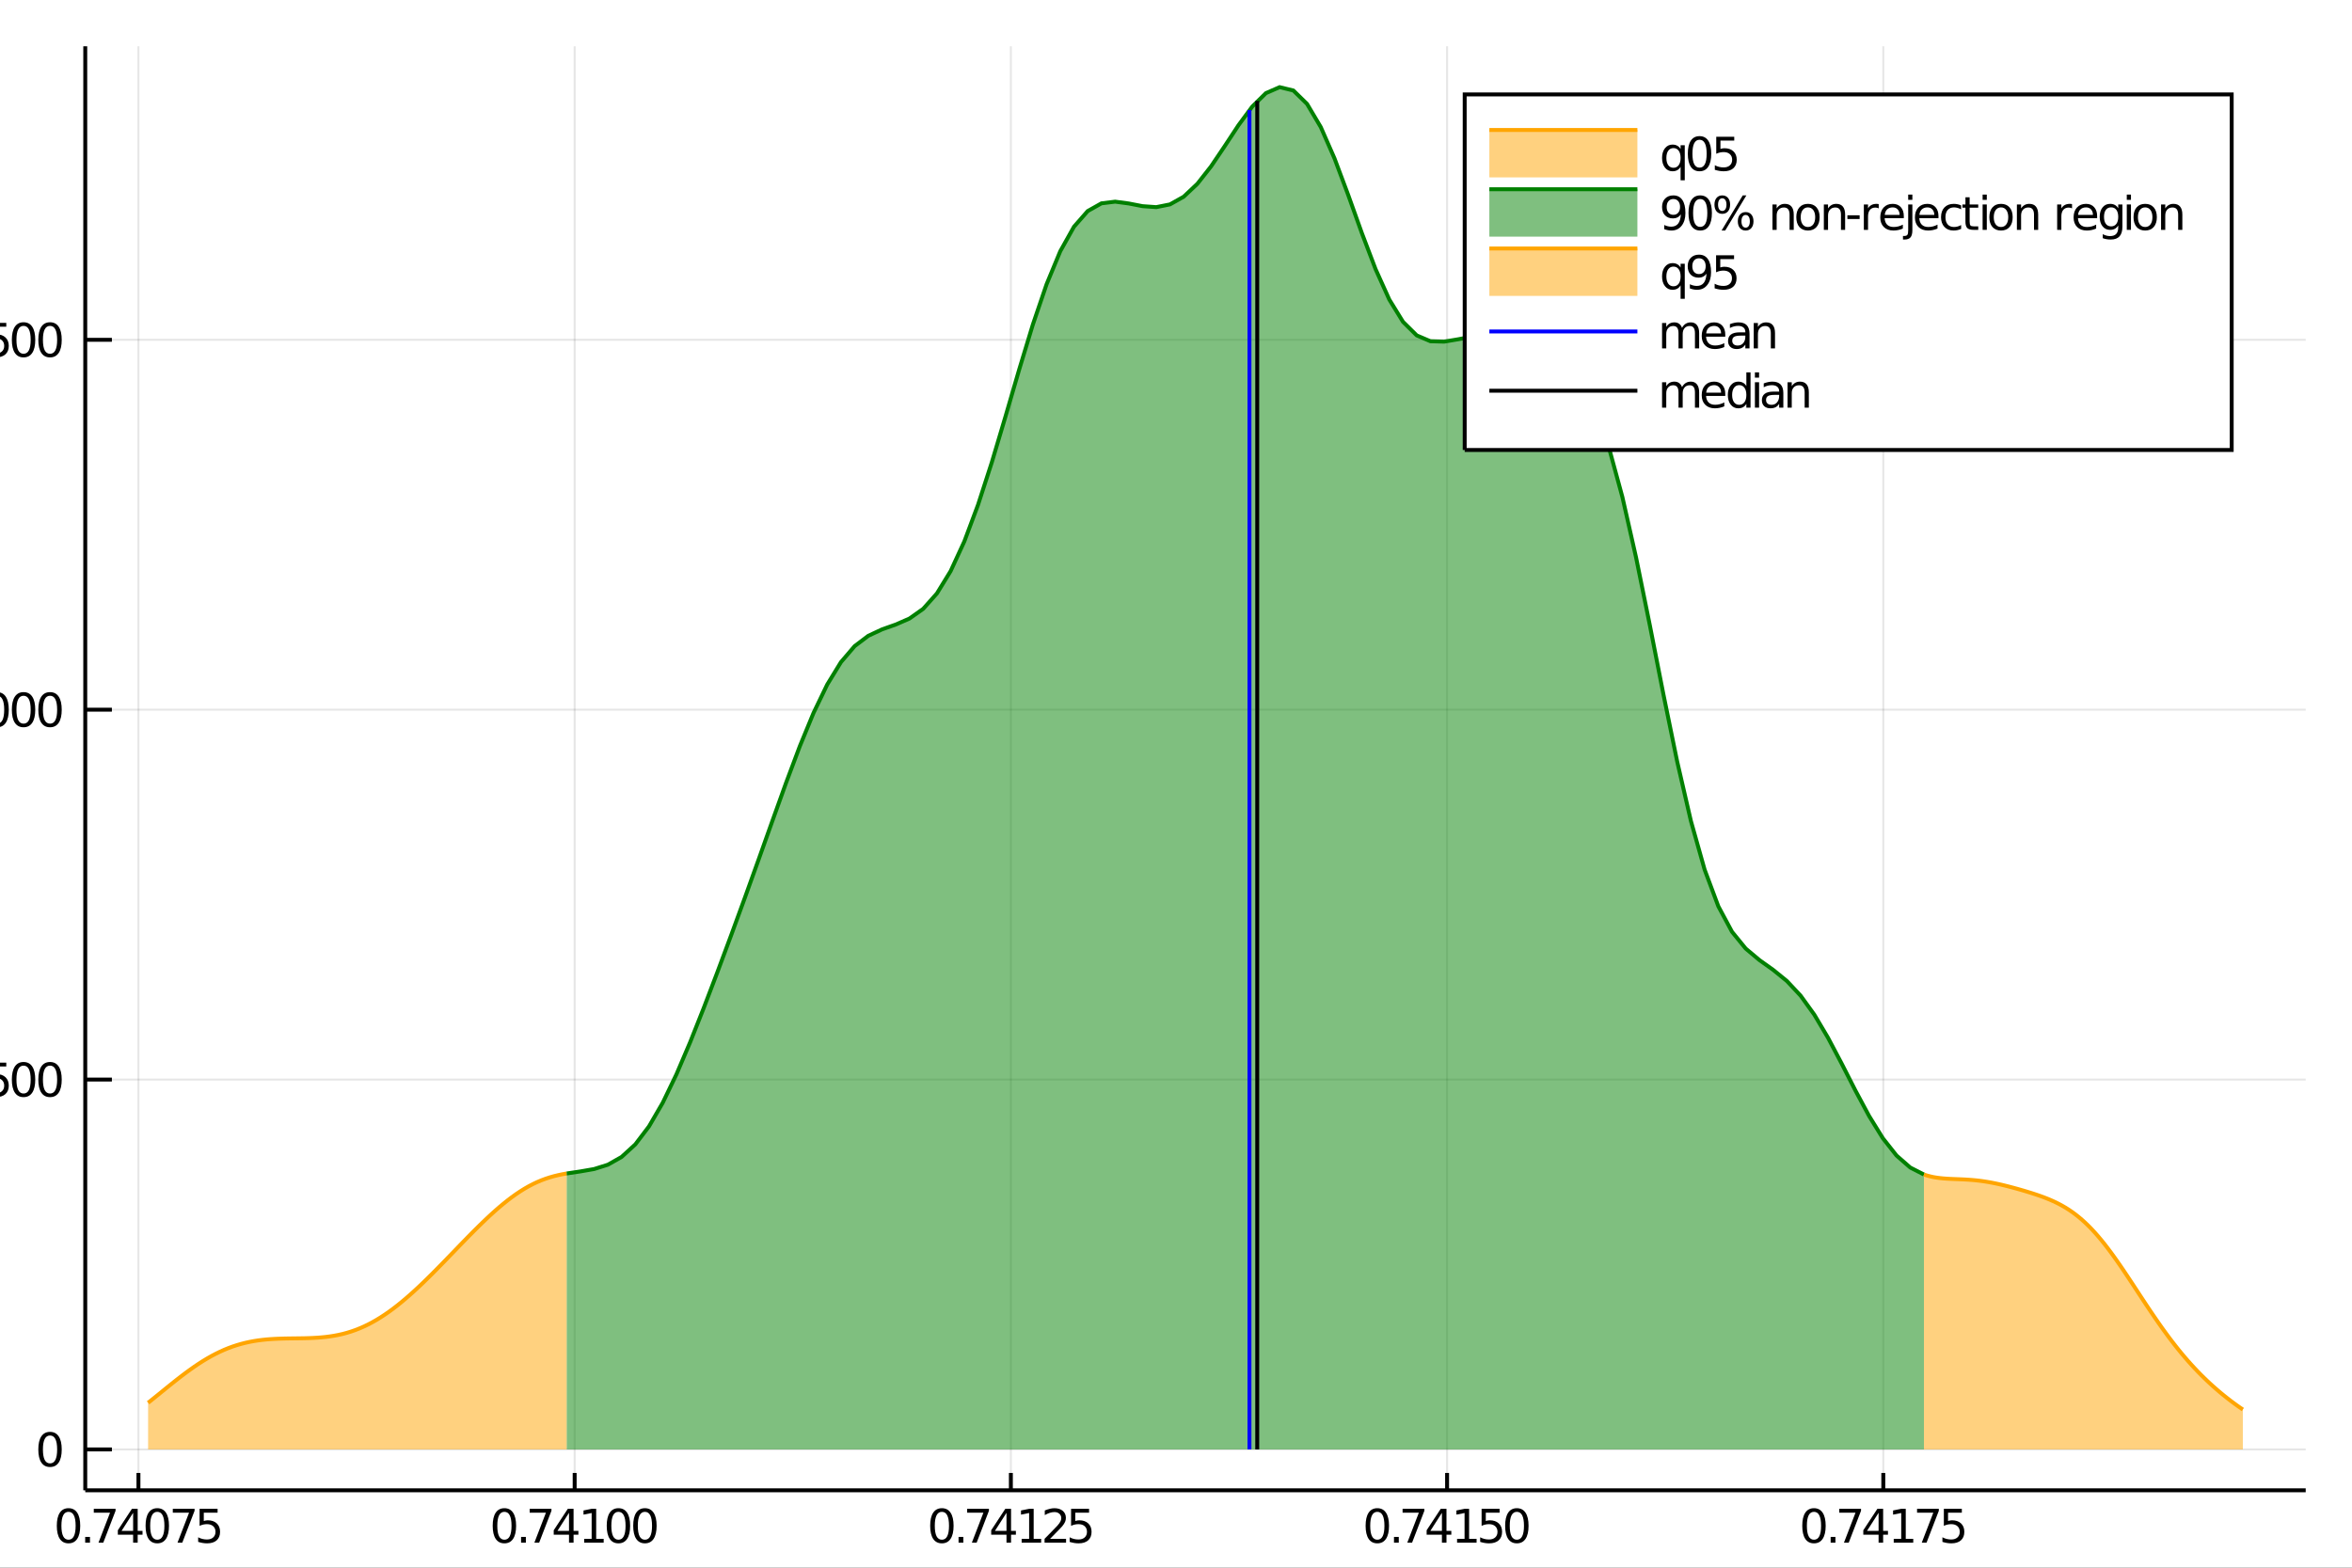 <?xml version="1.0" encoding="utf-8"?>
<svg xmlns="http://www.w3.org/2000/svg" xmlns:xlink="http://www.w3.org/1999/xlink" width="600" height="400" viewBox="0 0 2400 1600">
<rect x="0" y="0" width="2400" height="1600" fill="#333333" stroke="none"/>
<defs>
  <clipPath id="clip180">
    <rect x="0" y="0" width="2400" height="1600"/>
  </clipPath>
</defs>
<path clip-path="url(#clip180)" d="
M0 1600 L2400 1600 L2400 0 L0 0  Z
  " fill="#ffffff" fill-rule="evenodd" fill-opacity="1"/>
<defs>
  <clipPath id="clip181">
    <rect x="480" y="0" width="1681" height="1600"/>
  </clipPath>
</defs>
<path clip-path="url(#clip180)" d="
M86.992 1521.01 L2352.76 1521.01 L2352.76 47.244 L86.992 47.244  Z
  " fill="#ffffff" fill-rule="evenodd" fill-opacity="1"/>
<defs>
  <clipPath id="clip182">
    <rect x="86" y="47" width="2267" height="1475"/>
  </clipPath>
</defs>
<polyline clip-path="url(#clip182)" style="stroke:#000000; stroke-width:2; stroke-opacity:0.1; fill:none" points="
  141.27,1521.01 141.27,47.244 
  "/>
<polyline clip-path="url(#clip182)" style="stroke:#000000; stroke-width:2; stroke-opacity:0.1; fill:none" points="
  586.386,1521.01 586.386,47.244 
  "/>
<polyline clip-path="url(#clip182)" style="stroke:#000000; stroke-width:2; stroke-opacity:0.1; fill:none" points="
  1031.5,1521.01 1031.5,47.244 
  "/>
<polyline clip-path="url(#clip182)" style="stroke:#000000; stroke-width:2; stroke-opacity:0.1; fill:none" points="
  1476.62,1521.01 1476.62,47.244 
  "/>
<polyline clip-path="url(#clip182)" style="stroke:#000000; stroke-width:2; stroke-opacity:0.1; fill:none" points="
  1921.73,1521.01 1921.73,47.244 
  "/>
<polyline clip-path="url(#clip182)" style="stroke:#000000; stroke-width:2; stroke-opacity:0.1; fill:none" points="
  86.992,1479.3 2352.76,1479.3 
  "/>
<polyline clip-path="url(#clip182)" style="stroke:#000000; stroke-width:2; stroke-opacity:0.1; fill:none" points="
  86.992,1101.8 2352.76,1101.8 
  "/>
<polyline clip-path="url(#clip182)" style="stroke:#000000; stroke-width:2; stroke-opacity:0.1; fill:none" points="
  86.992,724.308 2352.76,724.308 
  "/>
<polyline clip-path="url(#clip182)" style="stroke:#000000; stroke-width:2; stroke-opacity:0.1; fill:none" points="
  86.992,346.813 2352.76,346.813 
  "/>
<polyline clip-path="url(#clip180)" style="stroke:#000000; stroke-width:4; stroke-opacity:1; fill:none" points="
  86.992,1521.01 2352.76,1521.01 
  "/>
<polyline clip-path="url(#clip180)" style="stroke:#000000; stroke-width:4; stroke-opacity:1; fill:none" points="
  86.992,1521.01 86.992,47.244 
  "/>
<polyline clip-path="url(#clip180)" style="stroke:#000000; stroke-width:4; stroke-opacity:1; fill:none" points="
  141.27,1521.01 141.27,1503.32 
  "/>
<polyline clip-path="url(#clip180)" style="stroke:#000000; stroke-width:4; stroke-opacity:1; fill:none" points="
  586.386,1521.01 586.386,1503.32 
  "/>
<polyline clip-path="url(#clip180)" style="stroke:#000000; stroke-width:4; stroke-opacity:1; fill:none" points="
  1031.5,1521.01 1031.5,1503.32 
  "/>
<polyline clip-path="url(#clip180)" style="stroke:#000000; stroke-width:4; stroke-opacity:1; fill:none" points="
  1476.62,1521.01 1476.62,1503.32 
  "/>
<polyline clip-path="url(#clip180)" style="stroke:#000000; stroke-width:4; stroke-opacity:1; fill:none" points="
  1921.73,1521.01 1921.73,1503.32 
  "/>
<polyline clip-path="url(#clip180)" style="stroke:#000000; stroke-width:4; stroke-opacity:1; fill:none" points="
  86.992,1479.3 114.181,1479.3 
  "/>
<polyline clip-path="url(#clip180)" style="stroke:#000000; stroke-width:4; stroke-opacity:1; fill:none" points="
  86.992,1101.8 114.181,1101.8 
  "/>
<polyline clip-path="url(#clip180)" style="stroke:#000000; stroke-width:4; stroke-opacity:1; fill:none" points="
  86.992,724.308 114.181,724.308 
  "/>
<polyline clip-path="url(#clip180)" style="stroke:#000000; stroke-width:4; stroke-opacity:1; fill:none" points="
  86.992,346.813 114.181,346.813 
  "/>
<path clip-path="url(#clip180)" d="M 0 0 M69.916 1543 Q66.305 1543 64.477 1546.56 Q62.671 1550.11 62.671 1557.23 Q62.671 1564.34 64.477 1567.91 Q66.305 1571.45 69.916 1571.45 Q73.551 1571.45 75.356 1567.91 Q77.185 1564.34 77.185 1557.23 Q77.185 1550.11 75.356 1546.56 Q73.551 1543 69.916 1543 M69.916 1539.29 Q75.727 1539.29 78.782 1543.9 Q81.861 1548.48 81.861 1557.23 Q81.861 1565.96 78.782 1570.57 Q75.727 1575.15 69.916 1575.15 Q64.106 1575.15 61.028 1570.57 Q57.972 1565.96 57.972 1557.23 Q57.972 1548.48 61.028 1543.9 Q64.106 1539.29 69.916 1539.29 Z" fill="#000000" fill-rule="evenodd" fill-opacity="1" /><path clip-path="url(#clip180)" d="M 0 0 M86.93 1568.6 L91.814 1568.6 L91.814 1574.48 L86.93 1574.48 L86.93 1568.6 Z" fill="#000000" fill-rule="evenodd" fill-opacity="1" /><path clip-path="url(#clip180)" d="M 0 0 M95.703 1539.92 L117.925 1539.92 L117.925 1541.91 L105.379 1574.48 L100.495 1574.48 L112.3 1543.86 L95.703 1543.86 L95.703 1539.92 Z" fill="#000000" fill-rule="evenodd" fill-opacity="1" /><path clip-path="url(#clip180)" d="M 0 0 M135.842 1543.99 L124.036 1562.44 L135.842 1562.44 L135.842 1543.99 M134.615 1539.92 L140.495 1539.92 L140.495 1562.44 L145.425 1562.44 L145.425 1566.33 L140.495 1566.33 L140.495 1574.48 L135.842 1574.48 L135.842 1566.33 L120.24 1566.33 L120.24 1561.82 L134.615 1539.92 Z" fill="#000000" fill-rule="evenodd" fill-opacity="1" /><path clip-path="url(#clip180)" d="M 0 0 M160.495 1543 Q156.883 1543 155.055 1546.56 Q153.249 1550.11 153.249 1557.23 Q153.249 1564.34 155.055 1567.91 Q156.883 1571.45 160.495 1571.45 Q164.129 1571.45 165.934 1567.91 Q167.763 1564.34 167.763 1557.23 Q167.763 1550.11 165.934 1546.56 Q164.129 1543 160.495 1543 M160.495 1539.29 Q166.305 1539.29 169.36 1543.9 Q172.439 1548.48 172.439 1557.23 Q172.439 1565.96 169.36 1570.57 Q166.305 1575.15 160.495 1575.15 Q154.684 1575.15 151.606 1570.57 Q148.55 1565.96 148.55 1557.23 Q148.55 1548.48 151.606 1543.9 Q154.684 1539.29 160.495 1539.29 Z" fill="#000000" fill-rule="evenodd" fill-opacity="1" /><path clip-path="url(#clip180)" d="M 0 0 M176.328 1539.92 L198.55 1539.92 L198.55 1541.91 L186.004 1574.48 L181.119 1574.48 L192.925 1543.86 L176.328 1543.86 L176.328 1539.92 Z" fill="#000000" fill-rule="evenodd" fill-opacity="1" /><path clip-path="url(#clip180)" d="M 0 0 M203.666 1539.92 L222.022 1539.92 L222.022 1543.86 L207.948 1543.86 L207.948 1552.33 Q208.967 1551.98 209.985 1551.82 Q211.004 1551.63 212.022 1551.63 Q217.809 1551.63 221.189 1554.8 Q224.568 1557.98 224.568 1563.39 Q224.568 1568.97 221.096 1572.07 Q217.624 1575.15 211.304 1575.15 Q209.129 1575.15 206.86 1574.78 Q204.615 1574.41 202.207 1573.67 L202.207 1568.97 Q204.291 1570.1 206.513 1570.66 Q208.735 1571.22 211.212 1571.22 Q215.216 1571.22 217.554 1569.11 Q219.892 1567 219.892 1563.39 Q219.892 1559.78 217.554 1557.67 Q215.216 1555.57 211.212 1555.57 Q209.337 1555.57 207.462 1555.98 Q205.61 1556.4 203.666 1557.28 L203.666 1539.92 Z" fill="#000000" fill-rule="evenodd" fill-opacity="1" /><path clip-path="url(#clip180)" d="M 0 0 M514.697 1543 Q511.086 1543 509.257 1546.56 Q507.451 1550.11 507.451 1557.23 Q507.451 1564.34 509.257 1567.91 Q511.086 1571.45 514.697 1571.45 Q518.331 1571.45 520.136 1567.91 Q521.965 1564.34 521.965 1557.23 Q521.965 1550.11 520.136 1546.56 Q518.331 1543 514.697 1543 M514.697 1539.29 Q520.507 1539.29 523.562 1543.9 Q526.641 1548.48 526.641 1557.23 Q526.641 1565.96 523.562 1570.57 Q520.507 1575.15 514.697 1575.15 Q508.887 1575.15 505.808 1570.57 Q502.752 1565.96 502.752 1557.23 Q502.752 1548.48 505.808 1543.9 Q508.887 1539.29 514.697 1539.29 Z" fill="#000000" fill-rule="evenodd" fill-opacity="1" /><path clip-path="url(#clip180)" d="M 0 0 M531.711 1568.6 L536.595 1568.6 L536.595 1574.48 L531.711 1574.48 L531.711 1568.6 Z" fill="#000000" fill-rule="evenodd" fill-opacity="1" /><path clip-path="url(#clip180)" d="M 0 0 M540.484 1539.92 L562.706 1539.92 L562.706 1541.91 L550.159 1574.48 L545.275 1574.48 L557.081 1543.86 L540.484 1543.86 L540.484 1539.92 Z" fill="#000000" fill-rule="evenodd" fill-opacity="1" /><path clip-path="url(#clip180)" d="M 0 0 M580.622 1543.99 L568.817 1562.44 L580.622 1562.44 L580.622 1543.99 M579.395 1539.92 L585.275 1539.92 L585.275 1562.44 L590.206 1562.44 L590.206 1566.33 L585.275 1566.33 L585.275 1574.48 L580.622 1574.48 L580.622 1566.33 L565.021 1566.33 L565.021 1561.82 L579.395 1539.92 Z" fill="#000000" fill-rule="evenodd" fill-opacity="1" /><path clip-path="url(#clip180)" d="M 0 0 M596.085 1570.54 L603.724 1570.54 L603.724 1544.18 L595.414 1545.85 L595.414 1541.59 L603.678 1539.92 L608.354 1539.92 L608.354 1570.54 L615.992 1570.54 L615.992 1574.48 L596.085 1574.48 L596.085 1570.54 Z" fill="#000000" fill-rule="evenodd" fill-opacity="1" /><path clip-path="url(#clip180)" d="M 0 0 M631.062 1543 Q627.451 1543 625.622 1546.56 Q623.816 1550.11 623.816 1557.23 Q623.816 1564.34 625.622 1567.91 Q627.451 1571.45 631.062 1571.45 Q634.696 1571.45 636.502 1567.91 Q638.33 1564.34 638.33 1557.23 Q638.33 1550.11 636.502 1546.56 Q634.696 1543 631.062 1543 M631.062 1539.29 Q636.872 1539.29 639.928 1543.9 Q643.006 1548.48 643.006 1557.23 Q643.006 1565.96 639.928 1570.57 Q636.872 1575.15 631.062 1575.15 Q625.252 1575.15 622.173 1570.57 Q619.117 1565.96 619.117 1557.23 Q619.117 1548.48 622.173 1543.9 Q625.252 1539.29 631.062 1539.29 Z" fill="#000000" fill-rule="evenodd" fill-opacity="1" /><path clip-path="url(#clip180)" d="M 0 0 M658.076 1543 Q654.464 1543 652.636 1546.56 Q650.83 1550.11 650.83 1557.23 Q650.83 1564.34 652.636 1567.91 Q654.464 1571.45 658.076 1571.45 Q661.71 1571.45 663.515 1567.91 Q665.344 1564.34 665.344 1557.23 Q665.344 1550.11 663.515 1546.56 Q661.71 1543 658.076 1543 M658.076 1539.29 Q663.886 1539.29 666.941 1543.9 Q670.02 1548.48 670.02 1557.23 Q670.02 1565.96 666.941 1570.57 Q663.886 1575.15 658.076 1575.15 Q652.265 1575.15 649.187 1570.57 Q646.131 1565.96 646.131 1557.23 Q646.131 1548.48 649.187 1543.9 Q652.265 1539.29 658.076 1539.29 Z" fill="#000000" fill-rule="evenodd" fill-opacity="1" /><path clip-path="url(#clip180)" d="M 0 0 M961.109 1543 Q957.498 1543 955.669 1546.56 Q953.864 1550.11 953.864 1557.23 Q953.864 1564.34 955.669 1567.91 Q957.498 1571.45 961.109 1571.45 Q964.743 1571.45 966.549 1567.91 Q968.377 1564.34 968.377 1557.23 Q968.377 1550.11 966.549 1546.56 Q964.743 1543 961.109 1543 M961.109 1539.29 Q966.919 1539.29 969.975 1543.9 Q973.053 1548.48 973.053 1557.23 Q973.053 1565.96 969.975 1570.57 Q966.919 1575.15 961.109 1575.15 Q955.299 1575.15 952.22 1570.57 Q949.165 1565.96 949.165 1557.23 Q949.165 1548.48 952.22 1543.9 Q955.299 1539.29 961.109 1539.29 Z" fill="#000000" fill-rule="evenodd" fill-opacity="1" /><path clip-path="url(#clip180)" d="M 0 0 M978.123 1568.6 L983.007 1568.6 L983.007 1574.48 L978.123 1574.48 L978.123 1568.6 Z" fill="#000000" fill-rule="evenodd" fill-opacity="1" /><path clip-path="url(#clip180)" d="M 0 0 M986.896 1539.92 L1009.12 1539.92 L1009.12 1541.91 L996.572 1574.48 L991.688 1574.48 L1003.49 1543.86 L986.896 1543.86 L986.896 1539.92 Z" fill="#000000" fill-rule="evenodd" fill-opacity="1" /><path clip-path="url(#clip180)" d="M 0 0 M1027.03 1543.99 L1015.23 1562.44 L1027.03 1562.44 L1027.03 1543.99 M1025.81 1539.92 L1031.69 1539.92 L1031.69 1562.44 L1036.62 1562.44 L1036.62 1566.33 L1031.69 1566.33 L1031.69 1574.48 L1027.03 1574.48 L1027.03 1566.33 L1011.43 1566.33 L1011.43 1561.82 L1025.81 1539.92 Z" fill="#000000" fill-rule="evenodd" fill-opacity="1" /><path clip-path="url(#clip180)" d="M 0 0 M1042.5 1570.54 L1050.14 1570.54 L1050.14 1544.18 L1041.83 1545.85 L1041.83 1541.59 L1050.09 1539.92 L1054.77 1539.92 L1054.77 1570.54 L1062.4 1570.54 L1062.4 1574.48 L1042.5 1574.48 L1042.5 1570.54 Z" fill="#000000" fill-rule="evenodd" fill-opacity="1" /><path clip-path="url(#clip180)" d="M 0 0 M1071.5 1570.54 L1087.82 1570.54 L1087.82 1574.48 L1065.88 1574.48 L1065.88 1570.54 Q1068.54 1567.79 1073.12 1563.16 Q1077.73 1558.51 1078.91 1557.17 Q1081.15 1554.64 1082.03 1552.91 Q1082.94 1551.15 1082.94 1549.46 Q1082.94 1546.7 1080.99 1544.97 Q1079.07 1543.23 1075.97 1543.23 Q1073.77 1543.23 1071.32 1543.99 Q1068.89 1544.76 1066.11 1546.31 L1066.11 1541.59 Q1068.93 1540.45 1071.39 1539.87 Q1073.84 1539.29 1075.88 1539.29 Q1081.25 1539.29 1084.44 1541.98 Q1087.64 1544.67 1087.64 1549.16 Q1087.64 1551.29 1086.83 1553.21 Q1086.04 1555.1 1083.93 1557.7 Q1083.35 1558.37 1080.25 1561.59 Q1077.15 1564.78 1071.5 1570.54 Z" fill="#000000" fill-rule="evenodd" fill-opacity="1" /><path clip-path="url(#clip180)" d="M 0 0 M1092.94 1539.92 L1111.29 1539.92 L1111.29 1543.86 L1097.22 1543.86 L1097.22 1552.33 Q1098.24 1551.98 1099.26 1551.82 Q1100.27 1551.63 1101.29 1551.63 Q1107.08 1551.63 1110.46 1554.8 Q1113.84 1557.98 1113.84 1563.39 Q1113.84 1568.97 1110.37 1572.07 Q1106.9 1575.15 1100.58 1575.15 Q1098.4 1575.15 1096.13 1574.78 Q1093.89 1574.41 1091.48 1573.67 L1091.48 1568.97 Q1093.56 1570.1 1095.78 1570.66 Q1098.01 1571.22 1100.48 1571.22 Q1104.49 1571.22 1106.83 1569.11 Q1109.16 1567 1109.16 1563.39 Q1109.16 1559.78 1106.83 1557.67 Q1104.49 1555.57 1100.48 1555.57 Q1098.61 1555.57 1096.73 1555.98 Q1094.88 1556.4 1092.94 1557.28 L1092.94 1539.92 Z" fill="#000000" fill-rule="evenodd" fill-opacity="1" /><path clip-path="url(#clip180)" d="M 0 0 M1405.43 1543 Q1401.82 1543 1399.99 1546.56 Q1398.18 1550.11 1398.18 1557.23 Q1398.18 1564.34 1399.99 1567.91 Q1401.82 1571.45 1405.43 1571.45 Q1409.06 1571.45 1410.87 1567.91 Q1412.69 1564.34 1412.69 1557.23 Q1412.69 1550.11 1410.87 1546.56 Q1409.06 1543 1405.43 1543 M1405.43 1539.29 Q1411.24 1539.29 1414.29 1543.9 Q1417.37 1548.48 1417.37 1557.23 Q1417.37 1565.96 1414.29 1570.57 Q1411.24 1575.15 1405.43 1575.15 Q1399.62 1575.15 1396.54 1570.57 Q1393.48 1565.96 1393.48 1557.23 Q1393.48 1548.48 1396.54 1543.9 Q1399.62 1539.29 1405.43 1539.29 Z" fill="#000000" fill-rule="evenodd" fill-opacity="1" /><path clip-path="url(#clip180)" d="M 0 0 M1422.44 1568.6 L1427.32 1568.6 L1427.32 1574.48 L1422.44 1574.48 L1422.44 1568.6 Z" fill="#000000" fill-rule="evenodd" fill-opacity="1" /><path clip-path="url(#clip180)" d="M 0 0 M1431.21 1539.92 L1453.44 1539.92 L1453.44 1541.91 L1440.89 1574.48 L1436 1574.48 L1447.81 1543.86 L1431.21 1543.86 L1431.21 1539.92 Z" fill="#000000" fill-rule="evenodd" fill-opacity="1" /><path clip-path="url(#clip180)" d="M 0 0 M1471.35 1543.99 L1459.55 1562.44 L1471.35 1562.44 L1471.35 1543.99 M1470.13 1539.92 L1476 1539.92 L1476 1562.44 L1480.94 1562.44 L1480.94 1566.33 L1476 1566.33 L1476 1574.48 L1471.35 1574.48 L1471.35 1566.33 L1455.75 1566.33 L1455.75 1561.82 L1470.13 1539.92 Z" fill="#000000" fill-rule="evenodd" fill-opacity="1" /><path clip-path="url(#clip180)" d="M 0 0 M1486.81 1570.54 L1494.45 1570.54 L1494.45 1544.18 L1486.14 1545.85 L1486.14 1541.59 L1494.41 1539.92 L1499.08 1539.92 L1499.08 1570.54 L1506.72 1570.54 L1506.72 1574.48 L1486.81 1574.48 L1486.81 1570.54 Z" fill="#000000" fill-rule="evenodd" fill-opacity="1" /><path clip-path="url(#clip180)" d="M 0 0 M1511.84 1539.92 L1530.19 1539.92 L1530.19 1543.86 L1516.12 1543.86 L1516.12 1552.33 Q1517.14 1551.98 1518.16 1551.82 Q1519.18 1551.63 1520.19 1551.63 Q1525.98 1551.63 1529.36 1554.8 Q1532.74 1557.98 1532.74 1563.39 Q1532.74 1568.97 1529.27 1572.07 Q1525.8 1575.15 1519.48 1575.15 Q1517.3 1575.15 1515.03 1574.78 Q1512.79 1574.41 1510.38 1573.67 L1510.38 1568.97 Q1512.46 1570.1 1514.69 1570.66 Q1516.91 1571.22 1519.38 1571.22 Q1523.39 1571.22 1525.73 1569.11 Q1528.06 1567 1528.06 1563.39 Q1528.06 1559.78 1525.73 1557.67 Q1523.39 1555.57 1519.38 1555.57 Q1517.51 1555.57 1515.63 1555.98 Q1513.78 1556.4 1511.84 1557.28 L1511.84 1539.92 Z" fill="#000000" fill-rule="evenodd" fill-opacity="1" /><path clip-path="url(#clip180)" d="M 0 0 M1547.81 1543 Q1544.2 1543 1542.37 1546.56 Q1540.56 1550.11 1540.56 1557.23 Q1540.56 1564.34 1542.37 1567.91 Q1544.2 1571.45 1547.81 1571.45 Q1551.44 1571.45 1553.25 1567.91 Q1555.08 1564.34 1555.08 1557.23 Q1555.08 1550.11 1553.25 1546.56 Q1551.44 1543 1547.81 1543 M1547.81 1539.29 Q1553.62 1539.29 1556.68 1543.9 Q1559.75 1548.48 1559.75 1557.23 Q1559.75 1565.96 1556.68 1570.57 Q1553.62 1575.15 1547.81 1575.15 Q1542 1575.15 1538.92 1570.57 Q1535.87 1565.96 1535.87 1557.23 Q1535.87 1548.48 1538.92 1543.9 Q1542 1539.29 1547.81 1539.29 Z" fill="#000000" fill-rule="evenodd" fill-opacity="1" /><path clip-path="url(#clip180)" d="M 0 0 M1850.99 1543 Q1847.38 1543 1845.55 1546.56 Q1843.75 1550.11 1843.75 1557.23 Q1843.75 1564.34 1845.55 1567.91 Q1847.38 1571.45 1850.99 1571.45 Q1854.63 1571.45 1856.43 1567.91 Q1858.26 1564.34 1858.26 1557.23 Q1858.26 1550.11 1856.43 1546.56 Q1854.63 1543 1850.99 1543 M1850.99 1539.29 Q1856.8 1539.29 1859.86 1543.9 Q1862.94 1548.48 1862.94 1557.23 Q1862.94 1565.96 1859.86 1570.57 Q1856.8 1575.15 1850.99 1575.15 Q1845.18 1575.15 1842.1 1570.57 Q1839.05 1565.96 1839.05 1557.23 Q1839.05 1548.48 1842.1 1543.9 Q1845.18 1539.29 1850.99 1539.29 Z" fill="#000000" fill-rule="evenodd" fill-opacity="1" /><path clip-path="url(#clip180)" d="M 0 0 M1868.01 1568.6 L1872.89 1568.6 L1872.89 1574.48 L1868.01 1574.48 L1868.01 1568.6 Z" fill="#000000" fill-rule="evenodd" fill-opacity="1" /><path clip-path="url(#clip180)" d="M 0 0 M1876.78 1539.92 L1899 1539.92 L1899 1541.91 L1886.46 1574.48 L1881.57 1574.48 L1893.38 1543.86 L1876.78 1543.86 L1876.78 1539.92 Z" fill="#000000" fill-rule="evenodd" fill-opacity="1" /><path clip-path="url(#clip180)" d="M 0 0 M1916.92 1543.99 L1905.11 1562.44 L1916.92 1562.44 L1916.92 1543.99 M1915.69 1539.92 L1921.57 1539.92 L1921.57 1562.44 L1926.5 1562.44 L1926.5 1566.33 L1921.57 1566.33 L1921.57 1574.48 L1916.92 1574.48 L1916.92 1566.33 L1901.32 1566.33 L1901.32 1561.82 L1915.69 1539.92 Z" fill="#000000" fill-rule="evenodd" fill-opacity="1" /><path clip-path="url(#clip180)" d="M 0 0 M1932.38 1570.54 L1940.02 1570.54 L1940.02 1544.18 L1931.71 1545.85 L1931.71 1541.59 L1939.97 1539.92 L1944.65 1539.92 L1944.65 1570.54 L1952.29 1570.54 L1952.29 1574.48 L1932.38 1574.48 L1932.38 1570.54 Z" fill="#000000" fill-rule="evenodd" fill-opacity="1" /><path clip-path="url(#clip180)" d="M 0 0 M1956.18 1539.92 L1978.4 1539.92 L1978.4 1541.91 L1965.85 1574.48 L1960.97 1574.48 L1972.78 1543.86 L1956.18 1543.86 L1956.18 1539.92 Z" fill="#000000" fill-rule="evenodd" fill-opacity="1" /><path clip-path="url(#clip180)" d="M 0 0 M1983.52 1539.92 L2001.87 1539.92 L2001.87 1543.86 L1987.8 1543.86 L1987.8 1552.33 Q1988.82 1551.98 1989.84 1551.82 Q1990.85 1551.63 1991.87 1551.63 Q1997.66 1551.63 2001.04 1554.8 Q2004.42 1557.98 2004.42 1563.39 Q2004.42 1568.97 2000.95 1572.07 Q1997.47 1575.15 1991.16 1575.15 Q1988.98 1575.15 1986.71 1574.78 Q1984.47 1574.41 1982.06 1573.67 L1982.06 1568.97 Q1984.14 1570.1 1986.36 1570.66 Q1988.59 1571.22 1991.06 1571.22 Q1995.07 1571.22 1997.41 1569.11 Q1999.74 1567 1999.74 1563.39 Q1999.74 1559.78 1997.41 1557.67 Q1995.07 1555.57 1991.06 1555.57 Q1989.19 1555.57 1987.31 1555.98 Q1985.46 1556.4 1983.52 1557.28 L1983.52 1539.92 Z" fill="#000000" fill-rule="evenodd" fill-opacity="1" /><path clip-path="url(#clip180)" d="M 0 0 M51.048 1465.1 Q47.437 1465.1 45.608 1468.66 Q43.802 1472.2 43.802 1479.33 Q43.802 1486.44 45.608 1490 Q47.437 1493.55 51.048 1493.55 Q54.682 1493.55 56.487 1490 Q58.316 1486.44 58.316 1479.33 Q58.316 1472.2 56.487 1468.66 Q54.682 1465.1 51.048 1465.1 M51.048 1461.39 Q56.858 1461.39 59.913 1466 Q62.992 1470.58 62.992 1479.33 Q62.992 1488.06 59.913 1492.67 Q56.858 1497.25 51.048 1497.25 Q45.238 1497.25 42.159 1492.67 Q39.103 1488.06 39.103 1479.33 Q39.103 1470.58 42.159 1466 Q45.238 1461.39 51.048 1461.39 Z" fill="#000000" fill-rule="evenodd" fill-opacity="1" /><path clip-path="url(#clip180)" d="M 0 0 M-11.938 1084.52 L6.418 1084.52 L6.418 1088.46 L-7.656 1088.46 L-7.656 1096.93 Q-6.637 1096.58 -5.619 1096.42 Q-4.6 1096.24 -3.582 1096.24 Q2.205 1096.24 5.585 1099.41 Q8.965 1102.58 8.965 1107.99 Q8.965 1113.57 5.492 1116.68 Q2.02 1119.75 -4.299 1119.75 Q-6.475 1119.75 -8.744 1119.38 Q-10.989 1119.01 -13.396 1118.27 L-13.396 1113.57 Q-11.313 1114.71 -9.091 1115.26 Q-6.869 1115.82 -4.392 1115.82 Q-0.387 1115.82 1.951 1113.71 Q4.289 1111.61 4.289 1107.99 Q4.289 1104.38 1.951 1102.28 Q-0.387 1100.17 -4.392 1100.17 Q-6.267 1100.17 -8.142 1100.59 Q-9.994 1101 -11.938 1101.88 L-11.938 1084.52 Z" fill="#000000" fill-rule="evenodd" fill-opacity="1" /><path clip-path="url(#clip180)" d="M 0 0 M24.034 1087.6 Q20.423 1087.6 18.594 1091.17 Q16.789 1094.71 16.789 1101.84 Q16.789 1108.94 18.594 1112.51 Q20.423 1116.05 24.034 1116.05 Q27.668 1116.05 29.474 1112.51 Q31.302 1108.94 31.302 1101.84 Q31.302 1094.71 29.474 1091.17 Q27.668 1087.6 24.034 1087.6 M24.034 1083.9 Q29.844 1083.9 32.9 1088.5 Q35.978 1093.09 35.978 1101.84 Q35.978 1110.56 32.9 1115.17 Q29.844 1119.75 24.034 1119.75 Q18.224 1119.75 15.145 1115.17 Q12.09 1110.56 12.09 1101.84 Q12.09 1093.09 15.145 1088.5 Q18.224 1083.9 24.034 1083.9 Z" fill="#000000" fill-rule="evenodd" fill-opacity="1" /><path clip-path="url(#clip180)" d="M 0 0 M51.048 1087.6 Q47.437 1087.6 45.608 1091.17 Q43.802 1094.71 43.802 1101.84 Q43.802 1108.94 45.608 1112.51 Q47.437 1116.05 51.048 1116.05 Q54.682 1116.05 56.487 1112.51 Q58.316 1108.94 58.316 1101.84 Q58.316 1094.71 56.487 1091.17 Q54.682 1087.6 51.048 1087.6 M51.048 1083.9 Q56.858 1083.9 59.913 1088.5 Q62.992 1093.09 62.992 1101.84 Q62.992 1110.56 59.913 1115.17 Q56.858 1119.75 51.048 1119.75 Q45.238 1119.75 42.159 1115.17 Q39.103 1110.56 39.103 1101.84 Q39.103 1093.09 42.159 1088.5 Q45.238 1083.9 51.048 1083.9 Z" fill="#000000" fill-rule="evenodd" fill-opacity="1" /><path clip-path="url(#clip180)" d="M 0 0 M-37.956 737.653 L-30.318 737.653 L-30.318 711.287 L-38.628 712.954 L-38.628 708.695 L-30.364 707.028 L-25.688 707.028 L-25.688 737.653 L-18.049 737.653 L-18.049 741.588 L-37.956 741.588 L-37.956 737.653 Z" fill="#000000" fill-rule="evenodd" fill-opacity="1" /><path clip-path="url(#clip180)" d="M 0 0 M-2.98 710.107 Q-6.591 710.107 -8.42 713.672 Q-10.225 717.213 -10.225 724.343 Q-10.225 731.449 -8.42 735.014 Q-6.591 738.556 -2.98 738.556 Q0.654 738.556 2.46 735.014 Q4.289 731.449 4.289 724.343 Q4.289 717.213 2.46 713.672 Q0.654 710.107 -2.98 710.107 M-2.98 706.403 Q2.83 706.403 5.886 711.01 Q8.965 715.593 8.965 724.343 Q8.965 733.07 5.886 737.676 Q2.83 742.259 -2.98 742.259 Q-8.79 742.259 -11.869 737.676 Q-14.924 733.07 -14.924 724.343 Q-14.924 715.593 -11.869 711.01 Q-8.79 706.403 -2.98 706.403 Z" fill="#000000" fill-rule="evenodd" fill-opacity="1" /><path clip-path="url(#clip180)" d="M 0 0 M24.034 710.107 Q20.423 710.107 18.594 713.672 Q16.789 717.213 16.789 724.343 Q16.789 731.449 18.594 735.014 Q20.423 738.556 24.034 738.556 Q27.668 738.556 29.474 735.014 Q31.302 731.449 31.302 724.343 Q31.302 717.213 29.474 713.672 Q27.668 710.107 24.034 710.107 M24.034 706.403 Q29.844 706.403 32.9 711.01 Q35.978 715.593 35.978 724.343 Q35.978 733.07 32.9 737.676 Q29.844 742.259 24.034 742.259 Q18.224 742.259 15.145 737.676 Q12.09 733.07 12.09 724.343 Q12.09 715.593 15.145 711.01 Q18.224 706.403 24.034 706.403 Z" fill="#000000" fill-rule="evenodd" fill-opacity="1" /><path clip-path="url(#clip180)" d="M 0 0 M51.048 710.107 Q47.437 710.107 45.608 713.672 Q43.802 717.213 43.802 724.343 Q43.802 731.449 45.608 735.014 Q47.437 738.556 51.048 738.556 Q54.682 738.556 56.487 735.014 Q58.316 731.449 58.316 724.343 Q58.316 717.213 56.487 713.672 Q54.682 710.107 51.048 710.107 M51.048 706.403 Q56.858 706.403 59.913 711.01 Q62.992 715.593 62.992 724.343 Q62.992 733.07 59.913 737.676 Q56.858 742.259 51.048 742.259 Q45.238 742.259 42.159 737.676 Q39.103 733.07 39.103 724.343 Q39.103 715.593 42.159 711.01 Q45.238 706.403 51.048 706.403 Z" fill="#000000" fill-rule="evenodd" fill-opacity="1" /><path clip-path="url(#clip180)" d="M 0 0 M-36.961 360.158 L-29.322 360.158 L-29.322 333.793 L-37.632 335.459 L-37.632 331.2 L-29.369 329.533 L-24.693 329.533 L-24.693 360.158 L-17.054 360.158 L-17.054 364.093 L-36.961 364.093 L-36.961 360.158 Z" fill="#000000" fill-rule="evenodd" fill-opacity="1" /><path clip-path="url(#clip180)" d="M 0 0 M-11.938 329.533 L6.418 329.533 L6.418 333.468 L-7.656 333.468 L-7.656 341.941 Q-6.637 341.593 -5.619 341.431 Q-4.6 341.246 -3.582 341.246 Q2.205 341.246 5.585 344.418 Q8.965 347.589 8.965 353.005 Q8.965 358.584 5.492 361.686 Q2.02 364.765 -4.299 364.765 Q-6.475 364.765 -8.744 364.394 Q-10.989 364.024 -13.396 363.283 L-13.396 358.584 Q-11.313 359.718 -9.091 360.274 Q-6.869 360.829 -4.392 360.829 Q-0.387 360.829 1.951 358.723 Q4.289 356.617 4.289 353.005 Q4.289 349.394 1.951 347.288 Q-0.387 345.181 -4.392 345.181 Q-6.267 345.181 -8.142 345.598 Q-9.994 346.015 -11.938 346.894 L-11.938 329.533 Z" fill="#000000" fill-rule="evenodd" fill-opacity="1" /><path clip-path="url(#clip180)" d="M 0 0 M24.034 332.612 Q20.423 332.612 18.594 336.177 Q16.789 339.718 16.789 346.848 Q16.789 353.954 18.594 357.519 Q20.423 361.061 24.034 361.061 Q27.668 361.061 29.474 357.519 Q31.302 353.954 31.302 346.848 Q31.302 339.718 29.474 336.177 Q27.668 332.612 24.034 332.612 M24.034 328.908 Q29.844 328.908 32.9 333.515 Q35.978 338.098 35.978 346.848 Q35.978 355.575 32.9 360.181 Q29.844 364.765 24.034 364.765 Q18.224 364.765 15.145 360.181 Q12.09 355.575 12.09 346.848 Q12.09 338.098 15.145 333.515 Q18.224 328.908 24.034 328.908 Z" fill="#000000" fill-rule="evenodd" fill-opacity="1" /><path clip-path="url(#clip180)" d="M 0 0 M51.048 332.612 Q47.437 332.612 45.608 336.177 Q43.802 339.718 43.802 346.848 Q43.802 353.954 45.608 357.519 Q47.437 361.061 51.048 361.061 Q54.682 361.061 56.487 357.519 Q58.316 353.954 58.316 346.848 Q58.316 339.718 56.487 336.177 Q54.682 332.612 51.048 332.612 M51.048 328.908 Q56.858 328.908 59.913 333.515 Q62.992 338.098 62.992 346.848 Q62.992 355.575 59.913 360.181 Q56.858 364.765 51.048 364.765 Q45.238 364.765 42.159 360.181 Q39.103 355.575 39.103 346.848 Q39.103 338.098 42.159 333.515 Q45.238 328.908 51.048 328.908 Z" fill="#000000" fill-rule="evenodd" fill-opacity="1" /><path clip-path="url(#clip182)" d="
M151.118 1431.68 L155.433 1428.25 L159.748 1424.77 L164.063 1421.27 L168.379 1417.76 L172.694 1414.27 L177.009 1410.81 L181.325 1407.4 L185.64 1404.06 L189.955 1400.81 
  L194.271 1397.67 L198.586 1394.64 L202.901 1391.74 L207.217 1388.99 L211.532 1386.39 L215.847 1383.94 L220.163 1381.67 L224.478 1379.56 L228.793 1377.62 L233.108 1375.86 
  L237.424 1374.27 L241.739 1372.85 L246.054 1371.59 L250.37 1370.49 L254.685 1369.53 L259 1368.73 L263.316 1368.05 L267.631 1367.5 L271.946 1367.06 L276.262 1366.71 
  L280.577 1366.46 L284.892 1366.27 L289.208 1366.14 L293.523 1366.05 L297.838 1365.99 L302.154 1365.94 L306.469 1365.88 L310.784 1365.81 L315.099 1365.69 L319.415 1365.51 
  L323.73 1365.27 L328.045 1364.93 L332.361 1364.5 L336.676 1363.94 L340.991 1363.26 L345.307 1362.43 L349.622 1361.45 L353.937 1360.3 L358.253 1358.97 L362.568 1357.47 
  L366.883 1355.78 L371.199 1353.9 L375.514 1351.83 L379.829 1349.56 L384.144 1347.11 L388.46 1344.47 L392.775 1341.64 L397.09 1338.64 L401.406 1335.47 L405.721 1332.13 
  L410.036 1328.64 L414.352 1325.01 L418.667 1321.24 L422.982 1317.35 L427.298 1313.35 L431.613 1309.25 L435.928 1305.05 L440.244 1300.79 L444.559 1296.45 L448.874 1292.07 
  L453.19 1287.64 L457.505 1283.18 L461.82 1278.71 L466.135 1274.24 L470.451 1269.77 L474.766 1265.33 L479.081 1260.92 L483.397 1256.56 L487.712 1252.27 L492.027 1248.05 
  L496.343 1243.92 L500.658 1239.89 L504.973 1235.99 L509.289 1232.22 L513.604 1228.61 L517.919 1225.15 L522.235 1221.87 L526.55 1218.78 L530.865 1215.89 L535.18 1213.2 
  L539.496 1210.73 L543.811 1208.47 L548.126 1206.44 L552.442 1204.62 L556.757 1203.01 L561.072 1201.6 L565.388 1200.38 L569.703 1199.33 L574.018 1198.43 L578.334 1197.65 
  L578.334 1479.3 L574.018 1479.3 L569.703 1479.3 L565.388 1479.3 L561.072 1479.3 L556.757 1479.3 L552.442 1479.3 L548.126 1479.3 L543.811 1479.3 L539.496 1479.3 
  L535.18 1479.3 L530.865 1479.3 L526.55 1479.3 L522.235 1479.3 L517.919 1479.3 L513.604 1479.3 L509.289 1479.3 L504.973 1479.3 L500.658 1479.3 L496.343 1479.3 
  L492.027 1479.3 L487.712 1479.3 L483.397 1479.3 L479.081 1479.3 L474.766 1479.3 L470.451 1479.3 L466.135 1479.3 L461.82 1479.3 L457.505 1479.3 L453.19 1479.3 
  L448.874 1479.3 L444.559 1479.3 L440.244 1479.3 L435.928 1479.3 L431.613 1479.3 L427.298 1479.3 L422.982 1479.3 L418.667 1479.3 L414.352 1479.3 L410.036 1479.3 
  L405.721 1479.3 L401.406 1479.3 L397.09 1479.3 L392.775 1479.3 L388.46 1479.3 L384.144 1479.3 L379.829 1479.3 L375.514 1479.3 L371.199 1479.3 L366.883 1479.3 
  L362.568 1479.3 L358.253 1479.3 L353.937 1479.3 L349.622 1479.3 L345.307 1479.3 L340.991 1479.3 L336.676 1479.3 L332.361 1479.3 L328.045 1479.3 L323.73 1479.3 
  L319.415 1479.3 L315.099 1479.3 L310.784 1479.3 L306.469 1479.3 L302.154 1479.3 L297.838 1479.3 L293.523 1479.3 L289.208 1479.3 L284.892 1479.3 L280.577 1479.3 
  L276.262 1479.3 L271.946 1479.3 L267.631 1479.3 L263.316 1479.3 L259 1479.3 L254.685 1479.3 L250.37 1479.3 L246.054 1479.3 L241.739 1479.3 L237.424 1479.3 
  L233.108 1479.3 L228.793 1479.3 L224.478 1479.3 L220.163 1479.3 L215.847 1479.3 L211.532 1479.3 L207.217 1479.3 L202.901 1479.3 L198.586 1479.3 L194.271 1479.3 
  L189.955 1479.3 L185.64 1479.3 L181.325 1479.3 L177.009 1479.3 L172.694 1479.3 L168.379 1479.3 L164.063 1479.3 L159.748 1479.3 L155.433 1479.3 L151.118 1479.3 
   Z
  " fill="#ffa500" fill-rule="evenodd" fill-opacity="0.5"/>
<polyline clip-path="url(#clip182)" style="stroke:#ffa500; stroke-width:4; stroke-opacity:1; fill:none" points="
  151.118,1431.68 155.433,1428.25 159.748,1424.77 164.063,1421.27 168.379,1417.76 172.694,1414.27 177.009,1410.81 181.325,1407.4 185.64,1404.06 189.955,1400.81 
  194.271,1397.67 198.586,1394.64 202.901,1391.74 207.217,1388.99 211.532,1386.39 215.847,1383.94 220.163,1381.67 224.478,1379.56 228.793,1377.62 233.108,1375.86 
  237.424,1374.27 241.739,1372.85 246.054,1371.59 250.37,1370.49 254.685,1369.53 259,1368.73 263.316,1368.05 267.631,1367.5 271.946,1367.06 276.262,1366.71 
  280.577,1366.46 284.892,1366.27 289.208,1366.14 293.523,1366.05 297.838,1365.99 302.154,1365.94 306.469,1365.88 310.784,1365.81 315.099,1365.69 319.415,1365.51 
  323.73,1365.27 328.045,1364.93 332.361,1364.5 336.676,1363.94 340.991,1363.26 345.307,1362.43 349.622,1361.45 353.937,1360.3 358.253,1358.97 362.568,1357.47 
  366.883,1355.78 371.199,1353.9 375.514,1351.83 379.829,1349.56 384.144,1347.11 388.46,1344.47 392.775,1341.64 397.09,1338.64 401.406,1335.47 405.721,1332.13 
  410.036,1328.64 414.352,1325.01 418.667,1321.24 422.982,1317.35 427.298,1313.35 431.613,1309.25 435.928,1305.05 440.244,1300.79 444.559,1296.45 448.874,1292.07 
  453.19,1287.64 457.505,1283.18 461.82,1278.71 466.135,1274.24 470.451,1269.77 474.766,1265.33 479.081,1260.92 483.397,1256.56 487.712,1252.27 492.027,1248.05 
  496.343,1243.92 500.658,1239.89 504.973,1235.99 509.289,1232.22 513.604,1228.61 517.919,1225.15 522.235,1221.87 526.55,1218.78 530.865,1215.89 535.18,1213.2 
  539.496,1210.73 543.811,1208.47 548.126,1206.44 552.442,1204.62 556.757,1203.01 561.072,1201.6 565.388,1200.38 569.703,1199.33 574.018,1198.43 578.334,1197.65 
  
  "/>
<path clip-path="url(#clip182)" d="
M578.334 1197.65 L592.322 1195.56 L606.311 1193.11 L620.3 1188.71 L634.289 1180.78 L648.278 1167.98 L662.267 1149.56 L676.255 1125.49 L690.244 1096.47 L704.233 1063.69 
  L718.222 1028.43 L732.211 991.722 L746.2 954.154 L760.189 915.907 L774.177 877.024 L788.166 837.758 L802.155 798.847 L816.144 761.58 L830.133 727.621 L844.122 698.624 
  L858.11 675.785 L872.099 659.44 L886.088 648.87 L900.077 642.34 L914.066 637.39 L928.055 631.266 L942.043 621.38 L956.032 605.681 L970.021 582.888 L984.01 552.582 
  L997.999 515.209 L1011.99 472.053 L1025.98 425.162 L1039.97 377.209 L1053.95 331.21 L1067.94 290.121 L1081.93 256.357 L1095.92 231.371 L1109.91 215.415 L1123.9 207.539 
  L1137.89 205.812 L1151.88 207.688 L1165.86 210.409 L1179.85 211.402 L1193.84 208.61 L1207.83 200.768 L1221.82 187.576 L1235.81 169.766 L1249.8 149.021 L1263.79 127.76 
  L1277.78 108.813 L1291.76 95.042 L1305.75 88.954 L1319.74 92.354 L1333.73 106.058 L1347.72 129.689 L1361.71 161.595 L1375.7 198.934 L1389.69 237.999 L1403.68 274.784 
  L1417.66 305.733 L1431.65 328.475 L1445.64 342.315 L1459.63 348.28 L1473.62 348.678 L1487.61 346.32 L1501.6 343.682 L1515.59 342.323 L1529.57 342.75 L1543.56 344.731 
  L1557.55 347.896 L1571.54 352.371 L1585.53 359.193 L1599.52 370.371 L1613.51 388.557 L1627.5 416.409 L1641.49 455.81 L1655.47 507.164 L1669.46 568.972 L1683.45 637.857 
  L1697.44 709.059 L1711.43 777.317 L1725.42 837.906 L1739.41 887.55 L1753.4 924.985 L1767.38 951.021 L1781.37 968.159 L1795.36 979.881 L1809.35 989.856 L1823.34 1001.23 
  L1837.33 1016.15 L1851.32 1035.54 L1865.31 1059.13 L1879.3 1085.61 L1893.28 1113.01 L1907.27 1139.05 L1921.26 1161.67 L1935.25 1179.38 L1949.24 1191.6 L1963.23 1198.74 
  L1963.23 1479.3 L1949.24 1479.3 L1935.25 1479.3 L1921.26 1479.3 L1907.27 1479.3 L1893.28 1479.3 L1879.3 1479.3 L1865.31 1479.3 L1851.32 1479.3 L1837.33 1479.3 
  L1823.34 1479.3 L1809.35 1479.3 L1795.36 1479.3 L1781.37 1479.3 L1767.38 1479.3 L1753.4 1479.3 L1739.41 1479.3 L1725.42 1479.3 L1711.43 1479.3 L1697.44 1479.3 
  L1683.45 1479.3 L1669.46 1479.3 L1655.47 1479.3 L1641.49 1479.3 L1627.5 1479.3 L1613.51 1479.3 L1599.52 1479.3 L1585.53 1479.3 L1571.54 1479.3 L1557.55 1479.3 
  L1543.56 1479.3 L1529.57 1479.3 L1515.59 1479.3 L1501.6 1479.3 L1487.61 1479.3 L1473.62 1479.3 L1459.63 1479.3 L1445.64 1479.3 L1431.65 1479.3 L1417.66 1479.3 
  L1403.68 1479.3 L1389.69 1479.3 L1375.7 1479.3 L1361.71 1479.3 L1347.72 1479.3 L1333.73 1479.3 L1319.74 1479.3 L1305.75 1479.3 L1291.76 1479.3 L1277.78 1479.3 
  L1263.79 1479.3 L1249.8 1479.3 L1235.81 1479.3 L1221.82 1479.3 L1207.83 1479.3 L1193.84 1479.3 L1179.85 1479.3 L1165.86 1479.3 L1151.88 1479.3 L1137.89 1479.3 
  L1123.9 1479.3 L1109.91 1479.3 L1095.92 1479.3 L1081.93 1479.3 L1067.94 1479.3 L1053.95 1479.3 L1039.97 1479.3 L1025.98 1479.3 L1011.99 1479.3 L997.999 1479.3 
  L984.01 1479.3 L970.021 1479.3 L956.032 1479.3 L942.043 1479.3 L928.055 1479.3 L914.066 1479.3 L900.077 1479.3 L886.088 1479.3 L872.099 1479.3 L858.11 1479.3 
  L844.122 1479.3 L830.133 1479.3 L816.144 1479.3 L802.155 1479.3 L788.166 1479.3 L774.177 1479.3 L760.189 1479.3 L746.2 1479.3 L732.211 1479.3 L718.222 1479.3 
  L704.233 1479.3 L690.244 1479.3 L676.255 1479.3 L662.267 1479.3 L648.278 1479.3 L634.289 1479.3 L620.3 1479.3 L606.311 1479.3 L592.322 1479.3 L578.334 1479.3 
   Z
  " fill="#008000" fill-rule="evenodd" fill-opacity="0.5"/>
<polyline clip-path="url(#clip182)" style="stroke:#008000; stroke-width:4; stroke-opacity:1; fill:none" points="
  578.334,1197.65 592.322,1195.56 606.311,1193.11 620.3,1188.71 634.289,1180.78 648.278,1167.98 662.267,1149.56 676.255,1125.49 690.244,1096.47 704.233,1063.69 
  718.222,1028.43 732.211,991.722 746.2,954.154 760.189,915.907 774.177,877.024 788.166,837.758 802.155,798.847 816.144,761.58 830.133,727.621 844.122,698.624 
  858.11,675.785 872.099,659.44 886.088,648.87 900.077,642.34 914.066,637.39 928.055,631.266 942.043,621.38 956.032,605.681 970.021,582.888 984.01,552.582 
  997.999,515.209 1011.99,472.053 1025.98,425.162 1039.97,377.209 1053.95,331.21 1067.94,290.121 1081.93,256.357 1095.92,231.371 1109.91,215.415 1123.9,207.539 
  1137.89,205.812 1151.88,207.688 1165.86,210.409 1179.85,211.402 1193.84,208.61 1207.83,200.768 1221.82,187.576 1235.81,169.766 1249.8,149.021 1263.79,127.76 
  1277.78,108.813 1291.76,95.042 1305.75,88.954 1319.74,92.354 1333.73,106.058 1347.72,129.689 1361.71,161.595 1375.7,198.934 1389.69,237.999 1403.68,274.784 
  1417.66,305.733 1431.65,328.475 1445.64,342.315 1459.63,348.28 1473.62,348.678 1487.61,346.32 1501.6,343.682 1515.59,342.323 1529.57,342.75 1543.56,344.731 
  1557.55,347.896 1571.54,352.371 1585.53,359.193 1599.52,370.371 1613.51,388.557 1627.5,416.409 1641.49,455.81 1655.47,507.164 1669.46,568.972 1683.45,637.857 
  1697.44,709.059 1711.43,777.317 1725.42,837.906 1739.41,887.55 1753.4,924.985 1767.38,951.021 1781.37,968.159 1795.36,979.881 1809.35,989.856 1823.34,1001.23 
  1837.33,1016.15 1851.32,1035.54 1865.31,1059.13 1879.3,1085.61 1893.28,1113.01 1907.27,1139.05 1921.26,1161.67 1935.25,1179.38 1949.24,1191.6 1963.23,1198.74 
  
  "/>
<path clip-path="url(#clip182)" d="
M1963.23 1198.74 L1966.52 1199.81 L1969.8 1200.68 L1973.09 1201.39 L1976.38 1201.94 L1979.66 1202.37 L1982.95 1202.7 L1986.24 1202.95 L1989.52 1203.14 L1992.81 1203.29 
  L1996.1 1203.42 L1999.38 1203.55 L2002.67 1203.69 L2005.96 1203.86 L2009.24 1204.07 L2012.53 1204.32 L2015.82 1204.62 L2019.11 1204.98 L2022.39 1205.4 L2025.68 1205.88 
  L2028.97 1206.42 L2032.25 1207.02 L2035.54 1207.67 L2038.83 1208.37 L2042.11 1209.11 L2045.4 1209.9 L2048.69 1210.72 L2051.97 1211.58 L2055.26 1212.46 L2058.55 1213.36 
  L2061.84 1214.3 L2065.12 1215.25 L2068.41 1216.24 L2071.7 1217.25 L2074.98 1218.3 L2078.27 1219.38 L2081.56 1220.52 L2084.84 1221.71 L2088.13 1222.97 L2091.42 1224.32 
  L2094.7 1225.75 L2097.99 1227.28 L2101.28 1228.94 L2104.56 1230.72 L2107.85 1232.64 L2111.14 1234.72 L2114.43 1236.96 L2117.71 1239.38 L2121 1241.97 L2124.29 1244.75 
  L2127.57 1247.72 L2130.86 1250.88 L2134.15 1254.23 L2137.43 1257.77 L2140.72 1261.5 L2144.01 1265.41 L2147.29 1269.48 L2150.58 1273.72 L2153.87 1278.1 L2157.15 1282.62 
  L2160.44 1287.26 L2163.73 1292 L2167.02 1296.83 L2170.3 1301.74 L2173.59 1306.69 L2176.88 1311.68 L2180.16 1316.69 L2183.45 1321.71 L2186.74 1326.71 L2190.02 1331.68 
  L2193.31 1336.61 L2196.6 1341.48 L2199.88 1346.29 L2203.17 1351.02 L2206.46 1355.67 L2209.75 1360.22 L2213.03 1364.67 L2216.32 1369.02 L2219.61 1373.26 L2222.89 1377.39 
  L2226.18 1381.4 L2229.47 1385.3 L2232.75 1389.09 L2236.04 1392.77 L2239.33 1396.33 L2242.61 1399.79 L2245.9 1403.15 L2249.19 1406.4 L2252.47 1409.55 L2255.76 1412.61 
  L2259.05 1415.57 L2262.34 1418.45 L2265.62 1421.24 L2268.91 1423.95 L2272.2 1426.57 L2275.48 1429.12 L2278.77 1431.6 L2282.06 1434 L2285.34 1436.32 L2288.63 1438.58 
  L2288.63 1479.3 L2285.34 1479.3 L2282.06 1479.3 L2278.77 1479.3 L2275.48 1479.3 L2272.2 1479.3 L2268.91 1479.3 L2265.62 1479.3 L2262.34 1479.3 L2259.05 1479.3 
  L2255.76 1479.3 L2252.47 1479.3 L2249.19 1479.3 L2245.9 1479.3 L2242.61 1479.3 L2239.33 1479.3 L2236.04 1479.3 L2232.75 1479.3 L2229.47 1479.3 L2226.18 1479.3 
  L2222.89 1479.3 L2219.61 1479.3 L2216.32 1479.3 L2213.03 1479.3 L2209.75 1479.3 L2206.46 1479.3 L2203.17 1479.3 L2199.88 1479.3 L2196.6 1479.3 L2193.31 1479.3 
  L2190.02 1479.3 L2186.74 1479.3 L2183.45 1479.3 L2180.16 1479.3 L2176.88 1479.3 L2173.59 1479.3 L2170.3 1479.3 L2167.02 1479.3 L2163.73 1479.3 L2160.44 1479.3 
  L2157.15 1479.3 L2153.87 1479.3 L2150.58 1479.3 L2147.29 1479.3 L2144.01 1479.3 L2140.72 1479.3 L2137.43 1479.3 L2134.15 1479.3 L2130.86 1479.3 L2127.57 1479.3 
  L2124.29 1479.3 L2121 1479.3 L2117.71 1479.3 L2114.43 1479.3 L2111.14 1479.3 L2107.85 1479.3 L2104.56 1479.3 L2101.28 1479.3 L2097.99 1479.3 L2094.7 1479.3 
  L2091.42 1479.3 L2088.13 1479.3 L2084.84 1479.3 L2081.56 1479.3 L2078.27 1479.3 L2074.98 1479.3 L2071.7 1479.3 L2068.41 1479.3 L2065.12 1479.3 L2061.84 1479.3 
  L2058.55 1479.3 L2055.26 1479.3 L2051.97 1479.3 L2048.69 1479.3 L2045.4 1479.3 L2042.11 1479.3 L2038.83 1479.3 L2035.54 1479.3 L2032.25 1479.3 L2028.97 1479.3 
  L2025.68 1479.3 L2022.39 1479.3 L2019.11 1479.3 L2015.82 1479.3 L2012.53 1479.3 L2009.24 1479.3 L2005.96 1479.3 L2002.67 1479.3 L1999.38 1479.3 L1996.1 1479.3 
  L1992.81 1479.3 L1989.52 1479.3 L1986.24 1479.3 L1982.95 1479.3 L1979.66 1479.3 L1976.38 1479.3 L1973.09 1479.3 L1969.8 1479.3 L1966.52 1479.3 L1963.23 1479.3 
   Z
  " fill="#ffa500" fill-rule="evenodd" fill-opacity="0.5"/>
<polyline clip-path="url(#clip182)" style="stroke:#ffa500; stroke-width:4; stroke-opacity:1; fill:none" points="
  1963.23,1198.74 1966.52,1199.81 1969.8,1200.68 1973.09,1201.39 1976.38,1201.94 1979.66,1202.37 1982.95,1202.7 1986.24,1202.95 1989.52,1203.14 1992.81,1203.29 
  1996.1,1203.42 1999.38,1203.55 2002.67,1203.69 2005.96,1203.86 2009.24,1204.07 2012.53,1204.32 2015.82,1204.62 2019.11,1204.98 2022.39,1205.4 2025.68,1205.88 
  2028.97,1206.42 2032.25,1207.02 2035.54,1207.67 2038.83,1208.37 2042.11,1209.11 2045.4,1209.9 2048.69,1210.72 2051.97,1211.58 2055.26,1212.46 2058.55,1213.36 
  2061.84,1214.3 2065.12,1215.25 2068.41,1216.24 2071.7,1217.25 2074.98,1218.3 2078.27,1219.38 2081.56,1220.52 2084.84,1221.71 2088.13,1222.97 2091.42,1224.32 
  2094.7,1225.75 2097.99,1227.28 2101.28,1228.94 2104.56,1230.72 2107.85,1232.64 2111.14,1234.72 2114.43,1236.96 2117.71,1239.38 2121,1241.97 2124.29,1244.75 
  2127.57,1247.72 2130.86,1250.88 2134.15,1254.23 2137.43,1257.77 2140.72,1261.5 2144.01,1265.41 2147.29,1269.48 2150.58,1273.72 2153.87,1278.1 2157.15,1282.62 
  2160.44,1287.26 2163.73,1292 2167.02,1296.83 2170.3,1301.74 2173.59,1306.69 2176.88,1311.68 2180.16,1316.69 2183.45,1321.71 2186.74,1326.71 2190.02,1331.68 
  2193.31,1336.61 2196.6,1341.48 2199.88,1346.29 2203.17,1351.02 2206.46,1355.67 2209.75,1360.22 2213.03,1364.67 2216.32,1369.02 2219.61,1373.26 2222.89,1377.39 
  2226.18,1381.4 2229.47,1385.3 2232.75,1389.09 2236.04,1392.77 2239.33,1396.33 2242.61,1399.79 2245.9,1403.15 2249.19,1406.4 2252.47,1409.55 2255.76,1412.61 
  2259.05,1415.57 2262.34,1418.45 2265.62,1421.24 2268.91,1423.95 2272.2,1426.57 2275.48,1429.12 2278.77,1431.6 2282.06,1434 2285.34,1436.32 2288.63,1438.58 
  
  "/>
<polyline clip-path="url(#clip182)" style="stroke:#0000ff; stroke-width:4; stroke-opacity:1; fill:none" points="
  1274.96,1479.3 1274.96,112.295 
  "/>
<polyline clip-path="url(#clip182)" style="stroke:#000000; stroke-width:4; stroke-opacity:1; fill:none" points="
  1282.9,1479.3 1282.9,103.021 
  "/>
<path clip-path="url(#clip180)" d="
M1494.58 459.25 L2277.23 459.25 L2277.23 96.37 L1494.58 96.37  Z
  " fill="#ffffff" fill-rule="evenodd" fill-opacity="1"/>
<polyline clip-path="url(#clip180)" style="stroke:#000000; stroke-width:4; stroke-opacity:1; fill:none" points="
  1494.58,459.25 2277.23,459.25 2277.23,96.37 1494.58,96.37 1494.58,459.25 
  "/>
<path clip-path="url(#clip180)" d="
M1519.75 181.042 L1670.81 181.042 L1670.81 132.658 L1519.75 132.658 L1519.75 181.042  Z
  " fill="#ffa500" fill-rule="evenodd" fill-opacity="0.5"/>
<polyline clip-path="url(#clip180)" style="stroke:#ffa500; stroke-width:4; stroke-opacity:1; fill:none" points="
  1519.75,132.658 1670.81,132.658 
  "/>
<path clip-path="url(#clip180)" d="M 0 0 M1700.38 161.19 Q1700.38 165.889 1702.3 168.574 Q1704.24 171.236 1707.62 171.236 Q1711 171.236 1712.95 168.574 Q1714.89 165.889 1714.89 161.19 Q1714.89 156.491 1712.95 153.829 Q1711 151.144 1707.62 151.144 Q1704.24 151.144 1702.3 153.829 Q1700.38 156.491 1700.38 161.19 M1714.89 170.241 Q1713.55 172.555 1711.49 173.69 Q1709.45 174.801 1706.58 174.801 Q1701.88 174.801 1698.92 171.051 Q1695.98 167.301 1695.98 161.19 Q1695.98 155.079 1698.92 151.329 Q1701.88 147.579 1706.58 147.579 Q1709.45 147.579 1711.49 148.713 Q1713.55 149.824 1714.89 152.139 L1714.89 148.204 L1719.15 148.204 L1719.15 183.991 L1714.89 183.991 L1714.89 170.241 Z" fill="#000000" fill-rule="evenodd" fill-opacity="1" /><path clip-path="url(#clip180)" d="M 0 0 M1734.22 142.648 Q1730.61 142.648 1728.78 146.213 Q1726.98 149.755 1726.98 156.884 Q1726.98 163.991 1728.78 167.556 Q1730.61 171.097 1734.22 171.097 Q1737.85 171.097 1739.66 167.556 Q1741.49 163.991 1741.49 156.884 Q1741.49 149.755 1739.66 146.213 Q1737.85 142.648 1734.22 142.648 M1734.22 138.945 Q1740.03 138.945 1743.09 143.551 Q1746.17 148.134 1746.17 156.884 Q1746.17 165.611 1743.09 170.218 Q1740.03 174.801 1734.22 174.801 Q1728.41 174.801 1725.33 170.218 Q1722.28 165.611 1722.28 156.884 Q1722.28 148.134 1725.33 143.551 Q1728.41 138.945 1734.22 138.945 Z" fill="#000000" fill-rule="evenodd" fill-opacity="1" /><path clip-path="url(#clip180)" d="M 0 0 M1751.28 139.57 L1769.64 139.57 L1769.64 143.505 L1755.56 143.505 L1755.56 151.977 Q1756.58 151.63 1757.6 151.468 Q1758.62 151.282 1759.64 151.282 Q1765.42 151.282 1768.8 154.454 Q1772.18 157.625 1772.18 163.042 Q1772.18 168.62 1768.71 171.722 Q1765.24 174.801 1758.92 174.801 Q1756.74 174.801 1754.48 174.43 Q1752.23 174.06 1749.82 173.319 L1749.82 168.62 Q1751.91 169.755 1754.13 170.31 Q1756.35 170.866 1758.83 170.866 Q1762.83 170.866 1765.17 168.759 Q1767.51 166.653 1767.51 163.042 Q1767.51 159.431 1765.17 157.324 Q1762.83 155.218 1758.83 155.218 Q1756.95 155.218 1755.08 155.634 Q1753.23 156.051 1751.28 156.931 L1751.28 139.57 Z" fill="#000000" fill-rule="evenodd" fill-opacity="1" /><path clip-path="url(#clip180)" d="
M1519.75 241.522 L1670.81 241.522 L1670.81 193.138 L1519.75 193.138 L1519.75 241.522  Z
  " fill="#008000" fill-rule="evenodd" fill-opacity="0.5"/>
<polyline clip-path="url(#clip180)" style="stroke:#008000; stroke-width:4; stroke-opacity:1; fill:none" points="
  1519.75,193.138 1670.81,193.138 
  "/>
<path clip-path="url(#clip180)" d="M 0 0 M1698.2 233.892 L1698.2 229.633 Q1699.96 230.466 1701.77 230.906 Q1703.57 231.346 1705.31 231.346 Q1709.94 231.346 1712.37 228.244 Q1714.82 225.119 1715.17 218.776 Q1713.83 220.767 1711.77 221.832 Q1709.71 222.897 1707.21 222.897 Q1702.02 222.897 1698.99 219.772 Q1695.98 216.624 1695.98 211.184 Q1695.98 205.86 1699.13 202.642 Q1702.28 199.425 1707.51 199.425 Q1713.5 199.425 1716.65 204.031 Q1719.82 208.614 1719.82 217.364 Q1719.82 225.536 1715.93 230.42 Q1712.07 235.281 1705.52 235.281 Q1703.76 235.281 1701.95 234.934 Q1700.15 234.586 1698.2 233.892 M1707.51 219.239 Q1710.66 219.239 1712.48 217.086 Q1714.34 214.934 1714.34 211.184 Q1714.34 207.457 1712.48 205.304 Q1710.66 203.128 1707.51 203.128 Q1704.36 203.128 1702.51 205.304 Q1700.68 207.457 1700.68 211.184 Q1700.68 214.934 1702.51 217.086 Q1704.36 219.239 1707.51 219.239 Z" fill="#000000" fill-rule="evenodd" fill-opacity="1" /><path clip-path="url(#clip180)" d="M 0 0 M1734.89 203.128 Q1731.28 203.128 1729.45 206.693 Q1727.65 210.235 1727.65 217.364 Q1727.65 224.471 1729.45 228.036 Q1731.28 231.577 1734.89 231.577 Q1738.53 231.577 1740.33 228.036 Q1742.16 224.471 1742.16 217.364 Q1742.16 210.235 1740.33 206.693 Q1738.53 203.128 1734.89 203.128 M1734.89 199.425 Q1740.7 199.425 1743.76 204.031 Q1746.84 208.614 1746.84 217.364 Q1746.84 226.091 1743.76 230.698 Q1740.7 235.281 1734.89 235.281 Q1729.08 235.281 1726 230.698 Q1722.95 226.091 1722.95 217.364 Q1722.95 208.614 1726 204.031 Q1729.08 199.425 1734.89 199.425 Z" fill="#000000" fill-rule="evenodd" fill-opacity="1" /><path clip-path="url(#clip180)" d="M 0 0 M1781.3 219.401 Q1779.29 219.401 1778.13 221.114 Q1777 222.827 1777 225.883 Q1777 228.892 1778.13 230.628 Q1779.29 232.341 1781.3 232.341 Q1783.27 232.341 1784.41 230.628 Q1785.56 228.892 1785.56 225.883 Q1785.56 222.85 1784.41 221.137 Q1783.27 219.401 1781.3 219.401 M1781.3 216.462 Q1784.96 216.462 1787.11 219.008 Q1789.27 221.554 1789.27 225.883 Q1789.27 230.211 1787.09 232.758 Q1784.94 235.281 1781.3 235.281 Q1777.6 235.281 1775.45 232.758 Q1773.29 230.211 1773.29 225.883 Q1773.29 221.531 1775.45 219.008 Q1777.62 216.462 1781.3 216.462 M1757.42 202.364 Q1755.42 202.364 1754.27 204.1 Q1753.13 205.813 1753.13 208.823 Q1753.13 211.878 1754.27 213.591 Q1755.4 215.304 1757.42 215.304 Q1759.43 215.304 1760.56 213.591 Q1761.72 211.878 1761.72 208.823 Q1761.72 205.837 1760.56 204.1 Q1759.41 202.364 1757.42 202.364 M1778.32 199.425 L1782.02 199.425 L1760.4 235.281 L1756.7 235.281 L1778.32 199.425 M1757.42 199.425 Q1761.07 199.425 1763.25 201.971 Q1765.42 204.494 1765.42 208.823 Q1765.42 213.198 1763.25 215.721 Q1761.1 218.244 1757.42 218.244 Q1753.73 218.244 1751.58 215.721 Q1749.45 213.174 1749.45 208.823 Q1749.45 204.517 1751.6 201.971 Q1753.76 199.425 1757.42 199.425 Z" fill="#000000" fill-rule="evenodd" fill-opacity="1" /><path clip-path="url(#clip180)" d="M 0 0 M1830.35 218.961 L1830.35 234.61 L1826.1 234.61 L1826.1 219.1 Q1826.1 215.42 1824.66 213.591 Q1823.22 211.762 1820.35 211.762 Q1816.91 211.762 1814.91 213.962 Q1812.92 216.161 1812.92 219.957 L1812.92 234.61 L1808.64 234.61 L1808.64 208.684 L1812.92 208.684 L1812.92 212.712 Q1814.45 210.374 1816.51 209.216 Q1818.6 208.059 1821.3 208.059 Q1825.77 208.059 1828.06 210.837 Q1830.35 213.591 1830.35 218.961 Z" fill="#000000" fill-rule="evenodd" fill-opacity="1" /><path clip-path="url(#clip180)" d="M 0 0 M1844.87 211.67 Q1841.44 211.67 1839.45 214.355 Q1837.46 217.017 1837.46 221.67 Q1837.46 226.323 1839.43 229.008 Q1841.42 231.67 1844.87 231.67 Q1848.27 231.67 1850.26 228.985 Q1852.25 226.299 1852.25 221.67 Q1852.25 217.063 1850.26 214.378 Q1848.27 211.67 1844.87 211.67 M1844.87 208.059 Q1850.42 208.059 1853.6 211.67 Q1856.77 215.281 1856.77 221.67 Q1856.77 228.036 1853.6 231.67 Q1850.42 235.281 1844.87 235.281 Q1839.29 235.281 1836.12 231.67 Q1832.97 228.036 1832.97 221.67 Q1832.97 215.281 1836.12 211.67 Q1839.29 208.059 1844.87 208.059 Z" fill="#000000" fill-rule="evenodd" fill-opacity="1" /><path clip-path="url(#clip180)" d="M 0 0 M1882.78 218.961 L1882.78 234.61 L1878.53 234.61 L1878.53 219.1 Q1878.53 215.42 1877.09 213.591 Q1875.66 211.762 1872.78 211.762 Q1869.34 211.762 1867.35 213.962 Q1865.35 216.161 1865.35 219.957 L1865.35 234.61 L1861.07 234.61 L1861.07 208.684 L1865.35 208.684 L1865.35 212.712 Q1866.88 210.374 1868.94 209.216 Q1871.03 208.059 1873.73 208.059 Q1878.2 208.059 1880.49 210.837 Q1882.78 213.591 1882.78 218.961 Z" fill="#000000" fill-rule="evenodd" fill-opacity="1" /><path clip-path="url(#clip180)" d="M 0 0 M1885.1 219.725 L1897.58 219.725 L1897.58 223.522 L1885.1 223.522 L1885.1 219.725 Z" fill="#000000" fill-rule="evenodd" fill-opacity="1" /><path clip-path="url(#clip180)" d="M 0 0 M1917.07 212.665 Q1916.35 212.249 1915.49 212.063 Q1914.66 211.855 1913.64 211.855 Q1910.03 211.855 1908.09 214.216 Q1906.16 216.554 1906.16 220.952 L1906.16 234.61 L1901.88 234.61 L1901.88 208.684 L1906.16 208.684 L1906.16 212.712 Q1907.51 210.35 1909.66 209.216 Q1911.81 208.059 1914.89 208.059 Q1915.33 208.059 1915.86 208.128 Q1916.4 208.175 1917.04 208.29 L1917.07 212.665 Z" fill="#000000" fill-rule="evenodd" fill-opacity="1" /><path clip-path="url(#clip180)" d="M 0 0 M1942.67 220.582 L1942.67 222.665 L1923.09 222.665 Q1923.36 227.063 1925.72 229.378 Q1928.11 231.67 1932.34 231.67 Q1934.8 231.67 1937.09 231.068 Q1939.4 230.466 1941.67 229.262 L1941.67 233.29 Q1939.38 234.262 1936.97 234.772 Q1934.57 235.281 1932.09 235.281 Q1925.89 235.281 1922.25 231.67 Q1918.64 228.059 1918.64 221.901 Q1918.64 215.536 1922.07 211.809 Q1925.52 208.059 1931.35 208.059 Q1936.58 208.059 1939.61 211.438 Q1942.67 214.795 1942.67 220.582 M1938.41 219.332 Q1938.36 215.837 1936.44 213.753 Q1934.54 211.67 1931.4 211.67 Q1927.83 211.67 1925.68 213.684 Q1923.55 215.698 1923.22 219.355 L1938.41 219.332 Z" fill="#000000" fill-rule="evenodd" fill-opacity="1" /><path clip-path="url(#clip180)" d="M 0 0 M1947.14 208.684 L1951.4 208.684 L1951.4 235.073 Q1951.4 240.026 1949.5 242.248 Q1947.62 244.471 1943.43 244.471 L1941.81 244.471 L1941.81 240.86 L1942.95 240.86 Q1945.38 240.86 1946.26 239.725 Q1947.14 238.614 1947.14 235.073 L1947.14 208.684 M1947.14 198.591 L1951.4 198.591 L1951.4 203.985 L1947.14 203.985 L1947.14 198.591 Z" fill="#000000" fill-rule="evenodd" fill-opacity="1" /><path clip-path="url(#clip180)" d="M 0 0 M1978.04 220.582 L1978.04 222.665 L1958.46 222.665 Q1958.73 227.063 1961.09 229.378 Q1963.48 231.67 1967.71 231.67 Q1970.17 231.67 1972.46 231.068 Q1974.78 230.466 1977.04 229.262 L1977.04 233.29 Q1974.75 234.262 1972.34 234.772 Q1969.94 235.281 1967.46 235.281 Q1961.26 235.281 1957.62 231.67 Q1954.01 228.059 1954.01 221.901 Q1954.01 215.536 1957.44 211.809 Q1960.89 208.059 1966.72 208.059 Q1971.95 208.059 1974.98 211.438 Q1978.04 214.795 1978.04 220.582 M1973.78 219.332 Q1973.73 215.837 1971.81 213.753 Q1969.91 211.67 1966.77 211.67 Q1963.2 211.67 1961.05 213.684 Q1958.92 215.698 1958.59 219.355 L1973.78 219.332 Z" fill="#000000" fill-rule="evenodd" fill-opacity="1" /><path clip-path="url(#clip180)" d="M 0 0 M2001.16 209.679 L2001.16 213.661 Q1999.36 212.665 1997.53 212.179 Q1995.72 211.67 1993.87 211.67 Q1989.73 211.67 1987.44 214.309 Q1985.15 216.924 1985.15 221.67 Q1985.15 226.415 1987.44 229.054 Q1989.73 231.67 1993.87 231.67 Q1995.72 231.67 1997.53 231.184 Q1999.36 230.674 2001.16 229.679 L2001.16 233.614 Q1999.38 234.448 1997.46 234.864 Q1995.56 235.281 1993.41 235.281 Q1987.55 235.281 1984.1 231.6 Q1980.65 227.92 1980.65 221.67 Q1980.65 215.327 1984.13 211.693 Q1987.62 208.059 1993.69 208.059 Q1995.65 208.059 1997.53 208.475 Q1999.4 208.869 2001.16 209.679 Z" fill="#000000" fill-rule="evenodd" fill-opacity="1" /><path clip-path="url(#clip180)" d="M 0 0 M2009.84 201.323 L2009.84 208.684 L2018.62 208.684 L2018.62 211.994 L2009.84 211.994 L2009.84 226.068 Q2009.84 229.239 2010.7 230.142 Q2011.58 231.045 2014.24 231.045 L2018.62 231.045 L2018.62 234.61 L2014.24 234.61 Q2009.31 234.61 2007.44 232.781 Q2005.56 230.929 2005.56 226.068 L2005.56 211.994 L2002.44 211.994 L2002.44 208.684 L2005.56 208.684 L2005.56 201.323 L2009.84 201.323 Z" fill="#000000" fill-rule="evenodd" fill-opacity="1" /><path clip-path="url(#clip180)" d="M 0 0 M2023.08 208.684 L2027.34 208.684 L2027.34 234.61 L2023.08 234.61 L2023.08 208.684 M2023.08 198.591 L2027.34 198.591 L2027.34 203.985 L2023.08 203.985 L2023.08 198.591 Z" fill="#000000" fill-rule="evenodd" fill-opacity="1" /><path clip-path="url(#clip180)" d="M 0 0 M2041.86 211.67 Q2038.43 211.67 2036.44 214.355 Q2034.45 217.017 2034.45 221.67 Q2034.45 226.323 2036.42 229.008 Q2038.41 231.67 2041.86 231.67 Q2045.26 231.67 2047.25 228.985 Q2049.24 226.299 2049.24 221.67 Q2049.24 217.063 2047.25 214.378 Q2045.26 211.67 2041.86 211.67 M2041.86 208.059 Q2047.41 208.059 2050.58 211.67 Q2053.76 215.281 2053.76 221.67 Q2053.76 228.036 2050.58 231.67 Q2047.41 235.281 2041.86 235.281 Q2036.28 235.281 2033.11 231.67 Q2029.96 228.036 2029.96 221.67 Q2029.96 215.281 2033.11 211.67 Q2036.28 208.059 2041.86 208.059 Z" fill="#000000" fill-rule="evenodd" fill-opacity="1" /><path clip-path="url(#clip180)" d="M 0 0 M2079.77 218.961 L2079.77 234.61 L2075.52 234.61 L2075.52 219.1 Q2075.52 215.42 2074.08 213.591 Q2072.64 211.762 2069.77 211.762 Q2066.33 211.762 2064.33 213.962 Q2062.34 216.161 2062.34 219.957 L2062.34 234.61 L2058.06 234.61 L2058.06 208.684 L2062.34 208.684 L2062.34 212.712 Q2063.87 210.374 2065.93 209.216 Q2068.02 208.059 2070.72 208.059 Q2075.19 208.059 2077.48 210.837 Q2079.77 213.591 2079.77 218.961 Z" fill="#000000" fill-rule="evenodd" fill-opacity="1" /><path clip-path="url(#clip180)" d="M 0 0 M2114.33 212.665 Q2113.62 212.249 2112.76 212.063 Q2111.93 211.855 2110.91 211.855 Q2107.3 211.855 2105.35 214.216 Q2103.43 216.554 2103.43 220.952 L2103.43 234.61 L2099.15 234.61 L2099.15 208.684 L2103.43 208.684 L2103.43 212.712 Q2104.77 210.35 2106.93 209.216 Q2109.08 208.059 2112.16 208.059 Q2112.6 208.059 2113.13 208.128 Q2113.66 208.175 2114.31 208.29 L2114.33 212.665 Z" fill="#000000" fill-rule="evenodd" fill-opacity="1" /><path clip-path="url(#clip180)" d="M 0 0 M2139.94 220.582 L2139.94 222.665 L2120.35 222.665 Q2120.63 227.063 2122.99 229.378 Q2125.38 231.67 2129.61 231.67 Q2132.07 231.67 2134.36 231.068 Q2136.67 230.466 2138.94 229.262 L2138.94 233.29 Q2136.65 234.262 2134.24 234.772 Q2131.83 235.281 2129.36 235.281 Q2123.15 235.281 2119.52 231.67 Q2115.91 228.059 2115.91 221.901 Q2115.91 215.536 2119.33 211.809 Q2122.78 208.059 2128.62 208.059 Q2133.85 208.059 2136.88 211.438 Q2139.94 214.795 2139.94 220.582 M2135.68 219.332 Q2135.63 215.837 2133.71 213.753 Q2131.81 211.67 2128.66 211.67 Q2125.1 211.67 2122.95 213.684 Q2120.82 215.698 2120.49 219.355 L2135.68 219.332 Z" fill="#000000" fill-rule="evenodd" fill-opacity="1" /><path clip-path="url(#clip180)" d="M 0 0 M2161.46 221.346 Q2161.46 216.716 2159.54 214.17 Q2157.64 211.624 2154.2 211.624 Q2150.77 211.624 2148.85 214.17 Q2146.95 216.716 2146.95 221.346 Q2146.95 225.952 2148.85 228.498 Q2150.77 231.045 2154.2 231.045 Q2157.64 231.045 2159.54 228.498 Q2161.46 225.952 2161.46 221.346 M2165.72 231.392 Q2165.72 238.012 2162.78 241.23 Q2159.84 244.471 2153.78 244.471 Q2151.53 244.471 2149.54 244.123 Q2147.55 243.799 2145.68 243.105 L2145.68 238.961 Q2147.55 239.98 2149.38 240.466 Q2151.21 240.952 2153.11 240.952 Q2157.3 240.952 2159.38 238.753 Q2161.46 236.577 2161.46 232.156 L2161.46 230.049 Q2160.14 232.341 2158.08 233.475 Q2156.02 234.61 2153.15 234.61 Q2148.39 234.61 2145.47 230.975 Q2142.55 227.341 2142.55 221.346 Q2142.55 215.327 2145.47 211.693 Q2148.39 208.059 2153.15 208.059 Q2156.02 208.059 2158.08 209.193 Q2160.14 210.327 2161.46 212.619 L2161.46 208.684 L2165.72 208.684 L2165.72 231.392 Z" fill="#000000" fill-rule="evenodd" fill-opacity="1" /><path clip-path="url(#clip180)" d="M 0 0 M2170.19 208.684 L2174.45 208.684 L2174.45 234.61 L2170.19 234.61 L2170.19 208.684 M2170.19 198.591 L2174.45 198.591 L2174.45 203.985 L2170.19 203.985 L2170.19 198.591 Z" fill="#000000" fill-rule="evenodd" fill-opacity="1" /><path clip-path="url(#clip180)" d="M 0 0 M2188.96 211.67 Q2185.54 211.67 2183.55 214.355 Q2181.56 217.017 2181.56 221.67 Q2181.56 226.323 2183.52 229.008 Q2185.51 231.67 2188.96 231.67 Q2192.37 231.67 2194.36 228.985 Q2196.35 226.299 2196.35 221.67 Q2196.35 217.063 2194.36 214.378 Q2192.37 211.67 2188.96 211.67 M2188.96 208.059 Q2194.52 208.059 2197.69 211.67 Q2200.86 215.281 2200.86 221.67 Q2200.86 228.036 2197.69 231.67 Q2194.52 235.281 2188.96 235.281 Q2183.39 235.281 2180.21 231.67 Q2177.07 228.036 2177.07 221.67 Q2177.07 215.281 2180.21 211.67 Q2183.39 208.059 2188.96 208.059 Z" fill="#000000" fill-rule="evenodd" fill-opacity="1" /><path clip-path="url(#clip180)" d="M 0 0 M2226.88 218.961 L2226.88 234.61 L2222.62 234.61 L2222.62 219.1 Q2222.62 215.42 2221.19 213.591 Q2219.75 211.762 2216.88 211.762 Q2213.43 211.762 2211.44 213.962 Q2209.45 216.161 2209.45 219.957 L2209.45 234.61 L2205.17 234.61 L2205.17 208.684 L2209.45 208.684 L2209.45 212.712 Q2210.98 210.374 2213.04 209.216 Q2215.12 208.059 2217.83 208.059 Q2222.3 208.059 2224.59 210.837 Q2226.88 213.591 2226.88 218.961 Z" fill="#000000" fill-rule="evenodd" fill-opacity="1" /><path clip-path="url(#clip180)" d="
M1519.75 302.002 L1670.81 302.002 L1670.81 253.618 L1519.75 253.618 L1519.75 302.002  Z
  " fill="#ffa500" fill-rule="evenodd" fill-opacity="0.5"/>
<polyline clip-path="url(#clip180)" style="stroke:#ffa500; stroke-width:4; stroke-opacity:1; fill:none" points="
  1519.75,253.618 1670.81,253.618 
  "/>
<path clip-path="url(#clip180)" d="M 0 0 M1700.38 282.15 Q1700.38 286.849 1702.3 289.534 Q1704.24 292.196 1707.62 292.196 Q1711 292.196 1712.95 289.534 Q1714.89 286.849 1714.89 282.15 Q1714.89 277.451 1712.95 274.789 Q1711 272.104 1707.62 272.104 Q1704.24 272.104 1702.3 274.789 Q1700.38 277.451 1700.38 282.15 M1714.89 291.201 Q1713.55 293.515 1711.49 294.65 Q1709.45 295.761 1706.58 295.761 Q1701.88 295.761 1698.92 292.011 Q1695.98 288.261 1695.98 282.15 Q1695.98 276.039 1698.92 272.289 Q1701.88 268.539 1706.58 268.539 Q1709.45 268.539 1711.49 269.673 Q1713.55 270.784 1714.89 273.099 L1714.89 269.164 L1719.15 269.164 L1719.15 304.951 L1714.89 304.951 L1714.89 291.201 Z" fill="#000000" fill-rule="evenodd" fill-opacity="1" /><path clip-path="url(#clip180)" d="M 0 0 M1724.36 294.372 L1724.36 290.113 Q1726.12 290.946 1727.92 291.386 Q1729.73 291.826 1731.47 291.826 Q1736.1 291.826 1738.53 288.724 Q1740.98 285.599 1741.33 279.256 Q1739.98 281.247 1737.92 282.312 Q1735.86 283.377 1733.36 283.377 Q1728.18 283.377 1725.15 280.252 Q1722.14 277.104 1722.14 271.664 Q1722.14 266.34 1725.29 263.122 Q1728.43 259.905 1733.67 259.905 Q1739.66 259.905 1742.81 264.511 Q1745.98 269.094 1745.98 277.844 Q1745.98 286.016 1742.09 290.9 Q1738.23 295.761 1731.67 295.761 Q1729.92 295.761 1728.11 295.414 Q1726.3 295.066 1724.36 294.372 M1733.67 279.719 Q1736.81 279.719 1738.64 277.566 Q1740.49 275.414 1740.49 271.664 Q1740.49 267.937 1738.64 265.784 Q1736.81 263.608 1733.67 263.608 Q1730.52 263.608 1728.67 265.784 Q1726.84 267.937 1726.84 271.664 Q1726.84 275.414 1728.67 277.566 Q1730.52 279.719 1733.67 279.719 Z" fill="#000000" fill-rule="evenodd" fill-opacity="1" /><path clip-path="url(#clip180)" d="M 0 0 M1751.1 260.53 L1769.45 260.53 L1769.45 264.465 L1755.38 264.465 L1755.38 272.937 Q1756.4 272.59 1757.42 272.428 Q1758.43 272.242 1759.45 272.242 Q1765.24 272.242 1768.62 275.414 Q1772 278.585 1772 284.002 Q1772 289.58 1768.53 292.682 Q1765.05 295.761 1758.73 295.761 Q1756.56 295.761 1754.29 295.39 Q1752.04 295.02 1749.64 294.279 L1749.64 289.58 Q1751.72 290.715 1753.94 291.27 Q1756.17 291.826 1758.64 291.826 Q1762.65 291.826 1764.98 289.719 Q1767.32 287.613 1767.32 284.002 Q1767.32 280.391 1764.98 278.284 Q1762.65 276.178 1758.64 276.178 Q1756.77 276.178 1754.89 276.594 Q1753.04 277.011 1751.1 277.891 L1751.1 260.53 Z" fill="#000000" fill-rule="evenodd" fill-opacity="1" /><polyline clip-path="url(#clip180)" style="stroke:#0000ff; stroke-width:4; stroke-opacity:1; fill:none" points="
  1519.75,338.29 1670.81,338.29 
  "/>
<path clip-path="url(#clip180)" d="M 0 0 M1716.33 334.621 Q1717.92 331.75 1720.15 330.385 Q1722.37 329.019 1725.38 329.019 Q1729.43 329.019 1731.63 331.866 Q1733.83 334.69 1733.83 339.921 L1733.83 355.57 L1729.54 355.57 L1729.54 340.06 Q1729.54 336.334 1728.23 334.528 Q1726.91 332.722 1724.2 332.722 Q1720.89 332.722 1718.97 334.922 Q1717.04 337.121 1717.04 340.917 L1717.04 355.57 L1712.76 355.57 L1712.76 340.06 Q1712.76 336.31 1711.44 334.528 Q1710.12 332.722 1707.37 332.722 Q1704.11 332.722 1702.18 334.945 Q1700.26 337.144 1700.26 340.917 L1700.26 355.57 L1695.98 355.57 L1695.98 329.644 L1700.26 329.644 L1700.26 333.672 Q1701.72 331.287 1703.76 330.153 Q1705.79 329.019 1708.6 329.019 Q1711.42 329.019 1713.39 330.454 Q1715.38 331.889 1716.33 334.621 Z" fill="#000000" fill-rule="evenodd" fill-opacity="1" /><path clip-path="url(#clip180)" d="M 0 0 M1760.47 341.542 L1760.47 343.625 L1740.89 343.625 Q1741.17 348.023 1743.53 350.338 Q1745.91 352.63 1750.15 352.63 Q1752.6 352.63 1754.89 352.028 Q1757.21 351.426 1759.48 350.222 L1759.48 354.25 Q1757.18 355.222 1754.78 355.732 Q1752.37 356.241 1749.89 356.241 Q1743.69 356.241 1740.05 352.63 Q1736.44 349.019 1736.44 342.861 Q1736.44 336.496 1739.87 332.769 Q1743.32 329.019 1749.15 329.019 Q1754.38 329.019 1757.42 332.398 Q1760.47 335.755 1760.47 341.542 M1756.21 340.292 Q1756.17 336.797 1754.24 334.713 Q1752.35 332.63 1749.2 332.63 Q1745.63 332.63 1743.48 334.644 Q1741.35 336.658 1741.03 340.315 L1756.21 340.292 Z" fill="#000000" fill-rule="evenodd" fill-opacity="1" /><path clip-path="url(#clip180)" d="M 0 0 M1776.72 342.537 Q1771.56 342.537 1769.57 343.718 Q1767.58 344.898 1767.58 347.746 Q1767.58 350.014 1769.06 351.357 Q1770.56 352.676 1773.13 352.676 Q1776.67 352.676 1778.8 350.176 Q1780.96 347.653 1780.96 343.486 L1780.96 342.537 L1776.72 342.537 M1785.22 340.778 L1785.22 355.57 L1780.96 355.57 L1780.96 351.634 Q1779.5 353.995 1777.32 355.13 Q1775.15 356.241 1772 356.241 Q1768.02 356.241 1765.66 354.019 Q1763.32 351.773 1763.32 348.023 Q1763.32 343.648 1766.23 341.426 Q1769.17 339.204 1774.98 339.204 L1780.96 339.204 L1780.96 338.787 Q1780.96 335.847 1779.01 334.25 Q1777.09 332.63 1773.6 332.63 Q1771.37 332.63 1769.27 333.162 Q1767.16 333.695 1765.22 334.759 L1765.22 330.824 Q1767.55 329.922 1769.75 329.482 Q1771.95 329.019 1774.04 329.019 Q1779.66 329.019 1782.44 331.935 Q1785.22 334.852 1785.22 340.778 Z" fill="#000000" fill-rule="evenodd" fill-opacity="1" /><path clip-path="url(#clip180)" d="M 0 0 M1811.23 339.921 L1811.23 355.57 L1806.97 355.57 L1806.97 340.06 Q1806.97 336.38 1805.54 334.551 Q1804.1 332.722 1801.23 332.722 Q1797.79 332.722 1795.79 334.922 Q1793.8 337.121 1793.8 340.917 L1793.8 355.57 L1789.52 355.57 L1789.52 329.644 L1793.8 329.644 L1793.8 333.672 Q1795.33 331.334 1797.39 330.176 Q1799.48 329.019 1802.18 329.019 Q1806.65 329.019 1808.94 331.797 Q1811.23 334.551 1811.23 339.921 Z" fill="#000000" fill-rule="evenodd" fill-opacity="1" /><polyline clip-path="url(#clip180)" style="stroke:#000000; stroke-width:4; stroke-opacity:1; fill:none" points="
  1519.75,398.77 1670.81,398.77 
  "/>
<path clip-path="url(#clip180)" d="M 0 0 M1716.33 395.101 Q1717.92 392.23 1720.15 390.865 Q1722.37 389.499 1725.38 389.499 Q1729.43 389.499 1731.63 392.346 Q1733.83 395.17 1733.83 400.401 L1733.83 416.05 L1729.54 416.05 L1729.54 400.54 Q1729.54 396.814 1728.23 395.008 Q1726.91 393.202 1724.2 393.202 Q1720.89 393.202 1718.97 395.402 Q1717.04 397.601 1717.04 401.397 L1717.04 416.05 L1712.76 416.05 L1712.76 400.54 Q1712.76 396.79 1711.44 395.008 Q1710.12 393.202 1707.37 393.202 Q1704.11 393.202 1702.18 395.425 Q1700.26 397.624 1700.26 401.397 L1700.26 416.05 L1695.98 416.05 L1695.98 390.124 L1700.26 390.124 L1700.26 394.152 Q1701.72 391.767 1703.76 390.633 Q1705.79 389.499 1708.6 389.499 Q1711.42 389.499 1713.39 390.934 Q1715.38 392.369 1716.33 395.101 Z" fill="#000000" fill-rule="evenodd" fill-opacity="1" /><path clip-path="url(#clip180)" d="M 0 0 M1760.47 402.022 L1760.47 404.105 L1740.89 404.105 Q1741.17 408.503 1743.53 410.818 Q1745.91 413.11 1750.15 413.11 Q1752.6 413.11 1754.89 412.508 Q1757.21 411.906 1759.48 410.702 L1759.48 414.73 Q1757.18 415.702 1754.78 416.212 Q1752.37 416.721 1749.89 416.721 Q1743.69 416.721 1740.05 413.11 Q1736.44 409.499 1736.44 403.341 Q1736.44 396.976 1739.87 393.249 Q1743.32 389.499 1749.15 389.499 Q1754.38 389.499 1757.42 392.878 Q1760.47 396.235 1760.47 402.022 M1756.21 400.772 Q1756.17 397.277 1754.24 395.193 Q1752.35 393.11 1749.2 393.11 Q1745.63 393.11 1743.48 395.124 Q1741.35 397.138 1741.03 400.795 L1756.21 400.772 Z" fill="#000000" fill-rule="evenodd" fill-opacity="1" /><path clip-path="url(#clip180)" d="M 0 0 M1782 394.059 L1782 380.031 L1786.26 380.031 L1786.26 416.05 L1782 416.05 L1782 412.161 Q1780.66 414.475 1778.6 415.61 Q1776.56 416.721 1773.69 416.721 Q1768.99 416.721 1766.03 412.971 Q1763.09 409.221 1763.09 403.11 Q1763.09 396.999 1766.03 393.249 Q1768.99 389.499 1773.69 389.499 Q1776.56 389.499 1778.6 390.633 Q1780.66 391.744 1782 394.059 M1767.48 403.11 Q1767.48 407.809 1769.41 410.494 Q1771.35 413.156 1774.73 413.156 Q1778.11 413.156 1780.05 410.494 Q1782 407.809 1782 403.11 Q1782 398.411 1780.05 395.749 Q1778.11 393.064 1774.73 393.064 Q1771.35 393.064 1769.41 395.749 Q1767.48 398.411 1767.48 403.11 Z" fill="#000000" fill-rule="evenodd" fill-opacity="1" /><path clip-path="url(#clip180)" d="M 0 0 M1790.73 390.124 L1794.98 390.124 L1794.98 416.05 L1790.73 416.05 L1790.73 390.124 M1790.73 380.031 L1794.98 380.031 L1794.98 385.425 L1790.73 385.425 L1790.73 380.031 Z" fill="#000000" fill-rule="evenodd" fill-opacity="1" /><path clip-path="url(#clip180)" d="M 0 0 M1811.23 403.017 Q1806.07 403.017 1804.08 404.198 Q1802.09 405.378 1802.09 408.226 Q1802.09 410.494 1803.57 411.837 Q1805.08 413.156 1807.65 413.156 Q1811.19 413.156 1813.32 410.656 Q1815.47 408.133 1815.47 403.966 L1815.47 403.017 L1811.23 403.017 M1819.73 401.258 L1819.73 416.05 L1815.47 416.05 L1815.47 412.114 Q1814.01 414.475 1811.84 415.61 Q1809.66 416.721 1806.51 416.721 Q1802.53 416.721 1800.17 414.499 Q1797.83 412.253 1797.83 408.503 Q1797.83 404.128 1800.75 401.906 Q1803.69 399.684 1809.5 399.684 L1815.47 399.684 L1815.47 399.267 Q1815.47 396.327 1813.53 394.73 Q1811.6 393.11 1808.11 393.11 Q1805.89 393.11 1803.78 393.642 Q1801.67 394.175 1799.73 395.239 L1799.73 391.304 Q1802.07 390.402 1804.27 389.962 Q1806.47 389.499 1808.55 389.499 Q1814.17 389.499 1816.95 392.415 Q1819.73 395.332 1819.73 401.258 Z" fill="#000000" fill-rule="evenodd" fill-opacity="1" /><path clip-path="url(#clip180)" d="M 0 0 M1845.75 400.401 L1845.75 416.05 L1841.49 416.05 L1841.49 400.54 Q1841.49 396.86 1840.05 395.031 Q1838.62 393.202 1835.75 393.202 Q1832.3 393.202 1830.31 395.402 Q1828.32 397.601 1828.32 401.397 L1828.32 416.05 L1824.04 416.05 L1824.04 390.124 L1828.32 390.124 L1828.32 394.152 Q1829.85 391.814 1831.91 390.656 Q1833.99 389.499 1836.7 389.499 Q1841.16 389.499 1843.46 392.277 Q1845.75 395.031 1845.75 400.401 Z" fill="#000000" fill-rule="evenodd" fill-opacity="1" /></svg>
